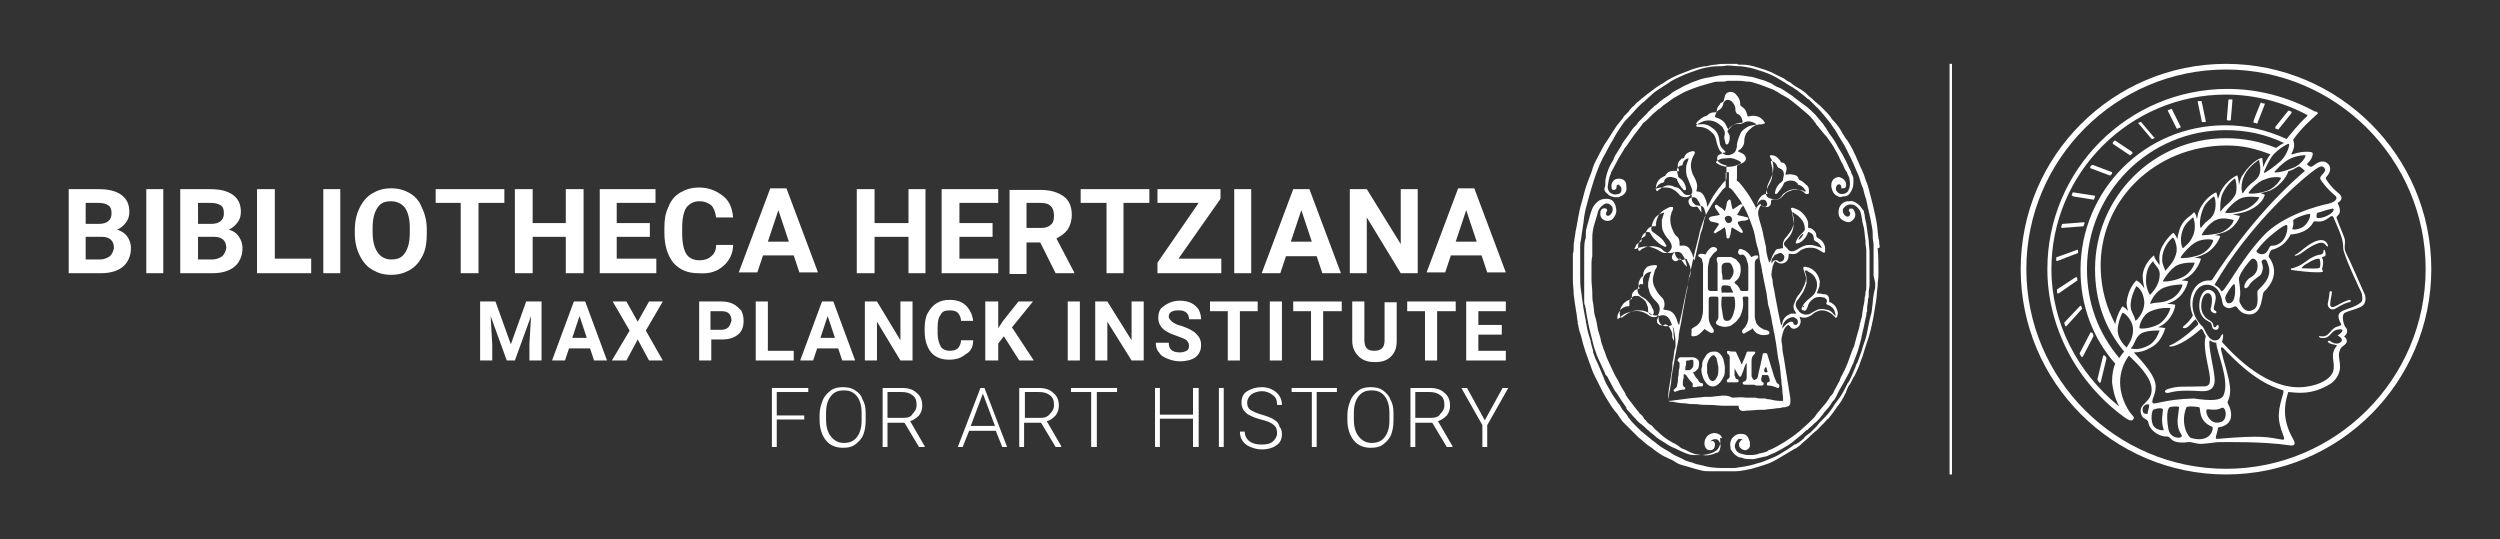 <?xml version="1.0" encoding="utf-8"?>
<!-- Generator: Adobe Illustrator 27.0.0, SVG Export Plug-In . SVG Version: 6.00 Build 0)  -->
<svg version="1.1" id="Livello_1" xmlns="http://www.w3.org/2000/svg" xmlns:xlink="http://www.w3.org/1999/xlink" x="0px" y="0px"
	 viewBox="0 0 309.3 66.7" style="enable-background:new 0 0 309.3 66.7;" xml:space="preserve">
<rect x="0" y="0" width="309.3" height="66.7" fill="#333333" stroke="none"/>
<style type="text/css">
	.st0{fill:#FFFFFF;}
</style>
<g>
	<path class="st0" d="M275.4,7.9c-14,0-25.4,11.4-25.4,25.4c0,14,11.4,25.4,25.4,25.4c14,0,25.4-11.4,25.4-25.4
		C300.8,19.3,289.4,7.9,275.4,7.9z M275.4,58c-13.6,0-24.7-11.1-24.7-24.7c0-13.6,11.1-24.7,24.7-24.7c13.6,0,24.7,11.1,24.7,24.7
		C300.1,46.9,289,58,275.4,58z"/>
	<path class="st0" d="M290.3,31.4c-0.4-0.7-0.1-1.2-0.2-1.8c-0.1-0.4-0.7-1.7-1-2.6c-0.2-0.4,0.9-0.3,0.1-1.9c0,0,1.1-0.5,0-1.3
		c-0.6-0.5-1.1-1.1-1.4-1.6c0-0.1-0.1-0.2,0-0.3c0.6-0.6,0.7-1.4,0-1.8c-0.5-0.3-1.1,0-1.6,0.4c-0.2,0.1-0.3,0.2-0.4,0.1
		c-0.1,0-0.3-0.2-0.4-0.3c0.7-0.6,0.8-1.3,0.7-1.4c0-0.1-1.1-0.3-2.5,0.2c0,0-0.1,0-0.1-0.1c0.6-1,0.2-1.6,0.2-1.7c0,0,0,0,0,0
		c1-1.4,2-2.3,3-3.2l0,0c0.1-0.1,0.1-0.1,0-0.2c-0.1-0.1-0.1-0.1-0.3-0.1c-3.3-1.8-7-2.8-10.8-2.8c-12.3,0-22.3,10-22.3,22.3
		c0,7.1,3.6,14,9.5,18.3c0.4,0.3,0.7,0.4,0.7,0.4c0.1,0,0.2,0,0.3,0l0.1-0.1c0.1-0.1,0.1-0.1,0.1-0.2c0-0.2-0.2-0.3-0.5-0.7
		c-0.8-1.2-1.2-2.5-1.2-3.7c0-1.2,0.4-2.4,1.1-3.3c0.9,0.9,2.8,2.6,2.8,4.2c0,1.7-1.7,1.7-1.3,3c0.2,0.8,0.8,0.5,0.9,1.1
		c0.2,1.1,1.6,1.8,2.3,1.7c0.2,0,0.3,0.1,0.6,0.4c0.4,0.4,1.5,0.4,2,0.3c0.4-0.1,1,0.3,1.9,0.2c1.2-0.1,1.5-0.2,2-0.2
		c0.8,0,5.4-0.1,8.7,0.4c0.6,0.1,0.7-0.2,0.5-0.6c-1.2-2.1-1.4-3.8-0.7-6c1.2,0.1,2.9,0.4,5.2-1c0.8-0.5,1.3-1.5,1.2-2.3
		c0-0.5-0.2-1.1-0.1-1.6c0.2-0.7,0.3-0.6,0.5-0.8c0.9-0.6,0.2-1.1,0.1-1.2c0.3-0.1,0.6-0.7,0.2-1.1c-0.2-0.2-0.6-1.5-0.1-1.8
		c0.6-0.3,1.3-0.4,1.9-0.7c0.5-0.2,0.8-0.7,0.6-1.5C292.2,35.6,290.4,31.5,290.3,31.4z M265.7,51.2c-0.2,0-0.7,0.1-0.6-0.7
		c0.1-0.4,0.6-0.6,0.8-0.4C265.9,50.5,265.7,50.9,265.7,51.2z M286.7,20.8c0.3-0.2,0.6-0.3,0.8-0.1c0.6,0.6-0.7,1-0.4,1.5
		c0.5,0.8,1.2,1.5,1.8,2c0.3,0.2,0.3,0.7-0.8,1c-1.1,0.2-5.7,1.4-8.1,4c-3,3.2-4.9,7.3-5.2,6.8c-0.3-0.6-0.9-0.7-0.8-0.8
		C278.3,27.7,285.1,21.8,286.7,20.8z M288.7,26c-0.2,0.7-2.2,1.3-2.1,0.8c0-0.2,0-0.5,0.2-0.5c0.2,0,0.8-0.3,1.8-0.5
		C288.6,25.8,288.8,25.9,288.7,26z M283.7,27.3c0-0.3,2.1-1,2.1-0.8c0.1,0.4-0.4,1.4-1.1,1.7c-0.8,0.3-1.1,0.2-1.1,0.1
		C283.7,28.1,283.8,27.6,283.7,27.3z M278.8,38.3c-1,0.6-1.5-0.5-1.6-0.7c-0.1-0.1-0.2-0.3-0.1-0.8c0.1-0.3,0.1-0.8-0.1-2.2
		c-0.1-0.6,1.2-2.2,1.5-2.5c0.3-0.3,0.8,0.1,0.8,0.6c0.1,0.9-0.4,1.4-1,1.7c-0.6,0.5-0.7,1.1-0.6,1.2c0,0.1,0.3,0.1,0.5-0.2
		c0.4-0.8,1.5-1.2,1.6-1.6c0.3-0.7,0.1-1.1,0-1.4c0-0.2,0.2-0.3,0.4-0.3c0.2,0,0.3,0.3,0.4,0.6c0.7,1.8-1.1,2.9-1.3,3.3
		C279.2,36.4,279.6,37.9,278.8,38.3z M280.3,31.3c-0.5,0.4-1.3-0.1-1.1-0.3c1-1.4,2.3-2.3,2.8-2.7c0.8-0.5,0.9-0.6,1-0.3
		c0,0.2,0,1.1-0.6,1.8c-0.6,0.6-1.1,0.6-1.4,0.6C280.7,30.5,280.7,31,280.3,31.3z M275.6,37.5c-0.2-0.1-0.3-0.5-0.3-0.7
		c0.1-0.4,0.7-1.3,1-1.6c0.1-0.1,0.2,0,0.2,0.1C276.6,36.3,276.5,37.7,275.6,37.5z M283.4,19.6c0.9-0.4,1.7-0.4,1.8-0.4
		c0.2,0-0.4,1.2-1.6,1.6c-1.2,0.5-2.1,0.6-2.2,0.5C281.3,21.3,282.5,20,283.4,19.6z M263.3,38.5c-0.3-0.4-0.7-0.6-0.7-0.6
		c-0.1,0.1-0.7,1-0.9,2.2c-1.1-2.1-1.7-4.2-1.8-6.7c-0.3-8.6,6.8-15.4,15.6-15.4c2,0,3.6,0.4,5.4,1.1c-0.4,0.5-0.7,1.1-0.9,1.6
		c0-0.5-0.1-0.8-0.1-1.1c0-0.2-1.2,0.2-2.4,2c-0.3,0.4-0.4,0.9-0.5,1.3c0-0.7-0.2-1.2-0.2-1.2c-0.1,0-1.4,0.6-2.1,2.1
		c-0.1,0.3-0.2,0.6-0.3,0.8c-0.1-0.5-0.2-0.8-0.2-0.8c-0.1,0-1.4,0.6-2.1,2.2c-0.2,0.4-0.2,0.8-0.3,1.1c-0.1-0.6-0.3-0.9-0.4-0.8
		c-0.5,0.6-1.4,0.8-1.8,2.3c-0.1,0.3-0.2,0.7-0.2,1c-0.2-0.5-0.5-0.8-0.5-0.8c-0.1,0-1.5,1.3-1.7,2.6c-0.1,0.5,0,1,0,1.4
		c-0.3-0.4-0.6-0.7-0.7-1.2c-0.2,0.1-1.4,1.2-1.4,2.6c0,0.5,0.1,1,0.2,1.5c-0.4-0.7-0.9-1-1-1c-0.1,0.1-1,1-1.2,2.7
		C263.1,37.8,263.2,38.2,263.3,38.5z M281.2,19.2c0.7-0.8,1.9-1.5,2-1.4c0.1,0.1-0.2,1.3-1,2.1c-0.8,0.7-1.9,1.5-2.1,1.5
		C280,21.4,280.6,20,281.2,19.2z M278.9,22.4c-0.7,0.5-1,0.9-1.4,1.5c-0.1,0.2-0.5-1.2,0.4-2.6c0.5-0.8,1.6-1.6,1.6-1.5
		C279.5,20.2,280.1,21.5,278.9,22.4z M276.5,24.2c-0.8,1.2-0.9,0.8-1.8,2c0,0.1-0.1-1.6,0.3-2.3c0.5-1.1,1.4-1.8,1.5-1.8
		C276.6,22.1,276.9,23.5,276.5,24.2z M273.8,26.6c-0.4,0.7-0.8,0.6-1.5,1.6c-0.1,0.1-0.3-0.9,0.2-2.2c0.3-1,1.3-1.6,1.4-1.7
		C274.1,24.4,274.3,25.8,273.8,26.6z M271.3,29.2c-0.4,0.9-0.7,1-1.2,1.5c-0.1,0.1-0.5-0.9-0.1-2.1c0.3-1,1-1.4,1.3-1.7
		C271.4,26.8,271.8,28.2,271.3,29.2z M269.3,30.8c0,0.3,0,0.4-0.1,0.7c-0.3,1-0.9,1.5-1.3,2c-0.1-0.3-0.4-0.8-0.4-1.4
		c0-1.3,0.8-2.3,1.3-2.7C269,29.4,269.3,30.2,269.3,30.8z M267.2,33.9c0,1.5-1,2.3-1.2,2.6c-0.2-0.3-0.5-1-0.5-1.8
		c0-1.5,0.6-2.1,0.9-2.4C266.5,32.8,267.2,33.1,267.2,33.9z M264.3,35.4c0.4,0.2,0.9,0.8,1,2c0,1.2-0.8,2.1-1.1,2.3
		c-0.2-0.9-0.6-1.1-0.6-1.9C263.6,36.8,264.1,35.8,264.3,35.4z M266.1,38.5c1.1-0.5,2.3-0.4,2.4-0.4c0.1,0-0.4,1.4-1.4,2
		c-1.1,0.6-2.3,0.6-2.4,0.5C264.6,40.5,265,38.9,266.1,38.5z M266,37.6c0.1-0.4,0.7-1.6,1.7-2c1-0.4,2.1-0.4,2.3-0.4
		c0.1,0.1-0.4,1.3-1.4,1.8C267.4,37.6,267,37.3,266,37.6z M267.6,34.8c0-0.1,0.9-1.6,1.8-2c0.9-0.4,2.1-0.3,2.1-0.3
		c0.1,0-0.4,1.3-1.5,1.8C269,34.8,267.6,34.9,267.6,34.8z M269.8,31.9c-0.1-0.1,1.1-1.6,2-2c0.8-0.4,1.9-0.3,2-0.2
		c0.1,0.1-0.4,1.3-1.6,1.8C271.2,31.9,269.9,32,269.8,31.9z M272.4,29.1c-0.1,0,0.8-1.5,1.8-1.9c0.9-0.4,1.9,0,2.1,0
		c0.2,0-0.3,1.1-1.6,1.6C273.6,29.1,272.6,29.1,272.4,29.1z M275.3,26.3c0-0.1,1-1.4,2-1.8c0.9-0.3,2.1-0.1,2.2-0.1
		c0.1,0.1-0.7,1.2-1.9,1.6C276.5,26.4,275.3,26.4,275.3,26.3z M278.2,23.9c-0.1-0.1,1-1.4,2-1.7c0.9-0.4,1.9-0.3,2-0.2
		c0.1,0-0.6,1.2-1.7,1.6C279.4,24,278.3,24,278.2,23.9z M262.2,50.3c-5.2-4.2-8.4-10.4-8.4-17c0-11.9,9.7-21.6,21.6-21.6
		c3.5,0,7,0.9,10,2.5c0.1,0,0.1,0.1,0,0.2c-0.9,0.8-2.1,2.3-2.5,2.8c-2.4-1.1-4.9-1.7-7.6-1.7c-9.9,0-17.9,8-17.9,17.9
		c0,4.4,1.5,8.4,4.3,11.6c-0.2,0.4-0.4,1.2-0.4,2.3C261.4,48.1,261.6,49.2,262.2,50.3z M262.2,44.3
		C262.2,44.3,262.2,44.3,262.2,44.3c-2.6-3.1-4-6.8-4-11c0-9.5,7.7-17.2,17.2-17.2c2.5,0,4.9,0.5,7.2,1.6c-0.3,0.1-0.6,0.3-1,0.6
		c-2-0.8-4-1.2-6.2-1.2c-9,0-16.2,7.3-16.2,16.2c0,3.9,1.2,7.3,3.6,10.2C262.6,43.7,262.4,44,262.2,44.3z M263.1,43
		c-0.3-0.3-1-1-1.1-2c0,0,0-0.1,0-0.1c0-1,0.5-2.1,0.6-2.2c0.1-0.1,1.3,0.8,1.3,2.1C263.9,41.9,263.4,42.5,263.1,43z M265,41.2
		c0.9-0.4,2.3-0.3,2.2-0.3c-0.1,0.1-0.4,1.4-1.5,1.9c-1,0.5-1.7,0.4-2.1,0.3C264.2,42.6,264.1,41.7,265,41.2z M266.3,52.4
		c-0.2-0.6-0.1-1.5,0.1-1.7c0.4-0.2,1.2-0.3,1.2,0c0,0.4-0.3,1.3,0.1,2.5C267.6,53.3,266.5,53.2,266.3,52.4z M266.3,49.8
		c-0.1-0.5,0.4-0.9,0.4-2c0-1.3-1.6-3-2.7-4.2c0.5,0,1.2-0.1,1.9-0.5c1.6-0.7,1.9-2.4,2-2.5c0,0-0.4-0.1-0.9-0.1
		c0.1,0,0.1-0.1,0.2-0.1c1.6-0.8,2-2.6,1.9-2.7c0,0-0.4-0.1-1-0.1c0.2-0.1,0.3-0.1,0.5-0.2c1.7-0.7,2.1-2.5,2.1-2.6
		c0,0-0.4-0.1-0.8-0.1c0.1-0.1,0.3-0.1,0.4-0.2c1.5-0.7,2-2.4,2-2.5c0,0-0.3-0.1-0.8-0.1c0.3-0.1,0.7-0.2,1.1-0.4
		c1.6-0.7,2.1-2.3,2.1-2.3c0,0-0.3-0.1-0.7-0.1c0.3-0.1,0.7-0.2,1-0.3c1.6-0.5,2.2-2.1,2.1-2.1c-0.2,0-0.5-0.1-0.9-0.2
		c0.4,0,0.9-0.1,1.6-0.3c1.7-0.6,2.3-1.6,2.4-2.1c0,0-0.2-0.1-0.5-0.2c0.4-0.1,0.8-0.2,1.1-0.3c1.6-0.7,2.3-2.2,2.3-2.4
		c0.3-0.1,0.6-0.2,0.9-0.4c0.2-0.1,0.3-0.2,0.5-0.2c0.1,0.1,0.2,0.1,0.4,0.3c0.2,0.2,0.3,0.2,0.2,0.3c-5.5,4.7-9.6,10.6-11.4,13.4
		c-0.1,0.1-0.1,0.1-0.3,0.1c-1.9-0.1-3,2.2-2.1,4.3c-0.1,0.4-1,1.3-1.1,1.3c-0.1,0.1-0.3,0.3,0.1,0.3c0.4,0,1-0.8,1.3-1.1
		c0.1,0.1,0.5,0.5,0.3,0.7c-1.6,1.6-3.2,2.5-3.4,2.5c-0.6,0.3,1,0.5,3.8-2c0.2-0.1,0.4,0.6,0.6,0.9c-0.5,1.6,0.7,4.6,0.5,5.6
		c0,0.2-0.1,0.6-0.7,0.6c-2.8,0.1-3-0.1-4.4,0.3c-0.7,0.2-0.5,0.6,0,0.5c0.5-0.1,1.1-0.4,4.1-0.2c0.7,0,1.6-0.1,1.6-1.4
		c0-1.1-0.9-4.4-0.6-4.9c0.4,0.3,0.7,0.3,0.8,0.3c0,1.1,1.7,4.6,0.9,6.5c-0.3,0.7-1.6,0.7-3.7,0.4C267.6,49.4,266.4,50.2,266.3,49.8
		z M274.8,52.2c-1.4,0.5-2-1.2-1.8-1.5c0.1-0.2,1,0.2,1.8-0.2C275.4,50.1,275.7,51.9,274.8,52.2z M268.3,53.2
		c-0.2-0.9-0.3-2.4,0.1-2.8c0.1-0.1,1.2-0.2,1.2,0c-0.1,1.1-0.5,2.2,0.3,3.4C270.2,54.3,268.6,54.4,268.3,53.2z M271.1,54.2
		c-0.4-0.1-1.4-1.8-0.6-3.8c0.1-0.2,1.4-0.1,1.6,0s-0.2,1.7,1.6,2.4C273.9,52.8,273.7,54.9,271.1,54.2z M282.5,48.6
		c-0.6,2.1-0.9,3,0,5.3c0.1,0.3,0.2,0.5-0.1,0.5c-1.9-0.3-2.3-0.6-8.1-0.1c-0.4,0,0.1-0.8,0.1-1.4c0.5-0.1,1.4-0.3,1.6-1.2
		c0.2-1.1-0.5-1.8-0.4-2c0.8-1.6-0.1-3.4-0.8-6.4c-0.1-0.3,0.1-0.4,0.2-0.3c3.8,4.1,6.2,4.9,7.5,5.3
		C282.5,48.3,282.5,48.4,282.5,48.6z M292.1,37.4c-0.8,0.7-2,0.8-2.5,1.2c-0.3,0.2-0.4,0.6-0.1,1.2c0.2,0.4,0.3,0.4-0.3,0.6
		c-0.9,0.2-1,1.4-2.1,1.2c-0.4-0.1-0.1,0.2,0,0.2c0.6,0.1,0.9-0.1,1.1-0.3c0.2-0.2,0.5-0.6,0.9-0.7c0.4-0.1,0.7-0.1,0.7,0.1
		c0,0.2-0.4,0.5-0.6,0.6c0.2,0.1,0.9,0.5,0.3,0.9c-0.5,0.3-1.1-0.1-1.2-0.2c-0.1-0.1-0.4,0-0.3,0.1c0.3,0.4,1.3,0.3,1.1,0.5
		c-0.9,1.1-0.2,1.8-0.4,3c-0.3,1.2-1.9,1.8-3.1,2c-4.2,0.8-8.3-2.8-10.7-5.5c0.2-0.5,0.2-1.2,0-0.9c-0.2,0.2-0.2,0.6-0.7,0.7
		c-1,0.2-1.4-1.4-1.7-1.7c-1.2-1.1-1.6-2.8-0.9-4.2c0.7-1.4,2.2-1.1,2.8-0.3c0.7,1.1,0.4,1.7,0.8,2c0.6,0.5,1.2,0,1.3,0
		c0.4-0.1,0.4,1,1.9,1c1.6-0.1,1.4-2.6,1.7-2.8c2.1-2,1-3.8,0.6-4.3c-0.1-0.1,0.2-0.9,0.4-0.9c1.2-0.3,1.9-1.1,2.3-1.9
		c0,0,2,0,2.8-1.5c0.2-0.4,0.8,0.4,2.1-0.7c0.2-0.1,0.3-0.1,0.4,0.1c0.9,2.1,1.2,2.7,1.2,3.8c0,0.8,2.1,5.2,2.3,5.6
		C292.3,36.8,292.3,37.3,292.1,37.4z"/>
	<path class="st0" d="M287.2,29.7c-1.2,0-2.6,1.5-3,1.7c-0.5,0.2-0.3,0.3,0,0.2c0.6-0.2,1.4-1.1,2.6-1.5c0.9-0.3,0.9,0.4,1.2,0.4
		C288.1,30.5,287.9,29.7,287.2,29.7z"/>
	<path class="st0" d="M287.5,30.9c-0.1,0,0.1,0.5-0.4,0.6c-1.1,0.1-2,1.1-2.7,1.4c-0.7,0.3-0.8,0.3-0.9,0.3c-0.1,0-0.1,0.1,0,0.2
		c2.8,0.4,3.9,0.3,3.9,0.2c0-0.2-0.2-0.3-0.1-0.4c0.1-0.3,0.2-0.9,0-1.3c-0.1-0.2,0.4-0.1,0.4-0.3C287.8,31.3,287.6,30.8,287.5,30.9
		z M287,33.1c-0.1,0.2-1.3,0.1-2,0.1c-0.2,0-0.4,0,0.1-0.4c0.4-0.2,1-0.7,1.7-0.8c0.1,0,0.2,0,0.2,0.1
		C287.1,32.5,287.1,32.9,287,33.1z"/>
	<path class="st0" d="M290.7,37.1c-0.2,0-1.1,0.4-1.4,0.6c-0.2,0.1-1.1,0.7-1-0.2c0-0.3,0.2-1.1,0.2-1.3c0-0.3-0.3-0.2-0.3,0
		c0,0.4-0.1,0.8-0.2,1.3c-0.1,0.4,0.3,1,0.9,0.7c0.5-0.3,1.2-0.7,1.7-0.8C290.9,37.4,290.9,37.1,290.7,37.1z"/>
	<path class="st0" d="M274,40.5c-0.3-0.1,0-0.3-0.4-0.7c-0.2-0.2-0.7-0.3-1-0.9c-0.6-0.9-0.1-2.9,0.7-2.6c0.5,0.2,0.4,1.2,0.2,1.9
		c-0.1,0.4,0.6,0.7,0.7,0.5c0.1-0.3-0.3-0.2-0.3-0.5c-0.1-0.4,0.8-1.8-0.4-2.3c-0.9-0.3-1.5,0.9-1.4,2.2c0.1,1.1,0.8,1.5,1.2,1.7
		c0.6,0.2,0.1,1,0.9,1c0.3,0,0.4-0.5,0.2-0.6C274.2,40.2,274.2,40.5,274,40.5z"/>
	<path class="st0" d="M281.8,16c0,0,0.1,0,0.1,0l1.6-2c0-0.1,0-0.1,0-0.2c-0.1,0-0.2-0.1-0.3-0.1c0,0-0.1,0-0.1,0l-1.6,2
		c0,0.1,0,0.1,0,0.2C281.6,15.9,281.7,16,281.8,16z"/>
	<path class="st0" d="M278.9,15.2c0.1,0,0.2,0,0.3,0.1c0,0,0.1,0,0.1-0.1l0.9-2.3c0-0.1,0-0.1-0.1-0.1c-0.1,0-0.2,0-0.3-0.1
		c0,0-0.1,0-0.1,0c-0.1,0.3-0.8,1.9-0.9,2.3C278.8,15.1,278.8,15.2,278.9,15.2z"/>
	<path class="st0" d="M275.6,14.9c0.1,0,0.2,0,0.3,0c0.1,0,0.1,0,0.1-0.1l0.2-2.4c0-0.1,0-0.1-0.1-0.1l-0.3,0c-0.1,0-0.1,0-0.1,0.1
		l-0.2,2.4C275.5,14.8,275.6,14.9,275.6,14.9z"/>
	<path class="st0" d="M272.5,15.1c0.1,0,0.2,0,0.3,0c0.1,0,0.1-0.1,0.1-0.1l-0.5-2.4c0-0.1-0.1-0.1-0.1-0.1c-0.1,0-0.2,0-0.3,0
		c-0.1,0-0.1,0.1-0.1,0.1l0.5,2.4C272.4,15.1,272.4,15.1,272.5,15.1z"/>
	<path class="st0" d="M269.3,15.9c0,0,0.1,0.1,0.1,0c0.1,0,0.2-0.1,0.3-0.1c0.1,0,0.1-0.1,0.1-0.1l-1.1-2.2c0,0-0.1-0.1-0.1,0
		c-0.1,0-0.2,0.1-0.3,0.1c-0.1,0-0.1,0.1-0.1,0.1L269.3,15.9z"/>
	<path class="st0" d="M266.2,17.2c0,0,0.1,0,0.1,0c0.1,0,0.2-0.1,0.2-0.1c0.1,0,0.1-0.1,0-0.1l-1.6-1.9c0,0-0.1,0-0.1,0
		c-0.1,0-0.2,0.1-0.2,0.1c-0.1,0-0.1,0.1,0,0.1L266.2,17.2z"/>
	<path class="st0" d="M263.5,19.2c0,0,0.1,0,0.1,0c0.1-0.1,0.1-0.1,0.2-0.2c0.1,0,0-0.1,0-0.2l-2.1-1.4c0,0-0.1,0-0.1,0
		c-0.1,0.1-0.1,0.1-0.2,0.2c0,0,0,0.1,0,0.2L263.5,19.2z"/>
	<path class="st0" d="M261,21.7c0,0,0.1,0,0.1,0c0.1-0.1,0.1-0.1,0.2-0.2c0-0.1,0-0.1,0-0.2l-2.4-0.9c0,0-0.1,0-0.1,0
		c-0.1,0.1-0.1,0.2-0.2,0.2c0,0.1,0,0.1,0,0.2L261,21.7z"/>
	<path class="st0" d="M256.5,24.3l2.5,0.4c0,0,0.1,0,0.1-0.1c0-0.1,0.1-0.2,0.1-0.3c0-0.1,0-0.1-0.1-0.1l-2.6-0.4c0,0-0.1,0-0.1,0.1
		c0,0.1-0.1,0.2-0.1,0.3C256.4,24.2,256.5,24.3,256.5,24.3z"/>
	<path class="st0" d="M255.1,28.2l2.6-0.2c0,0,0.1,0,0.1-0.1c0-0.1,0.1-0.2,0.1-0.3c0-0.1,0-0.1-0.1-0.1l-2.6,0.2c0,0-0.1,0-0.1,0.1
		c0,0.1-0.1,0.2-0.1,0.3C255,28.1,255.1,28.2,255.1,28.2z"/>
	<path class="st0" d="M257.1,31.3c0-0.1,0-0.2,0-0.3c0-0.1-0.1-0.1-0.1-0.1l-2.5,0.9c0,0-0.1,0-0.1,0.1c0,0.1,0,0.2,0,0.3
		c0,0.1,0.1,0.1,0.1,0.1L257.1,31.3C257.1,31.3,257.1,31.3,257.1,31.3z"/>
	<path class="st0" d="M257,34.7c0-0.1,0-0.2,0-0.3c0-0.1-0.1-0.1-0.2-0.1l-2.3,1.5c0,0,0,0.1,0,0.1c0,0.1,0,0.2,0,0.3
		c0,0.1,0.1,0.1,0.2,0.1L257,34.7C257,34.8,257.1,34.7,257,34.7z"/>
	<path class="st0" d="M257.6,38.2c0-0.1-0.1-0.2-0.1-0.3c0-0.1-0.1-0.1-0.2,0l-1.9,2c0,0,0,0.1,0,0.1c0,0.1,0.1,0.2,0.1,0.3
		c0,0.1,0.1,0.1,0.2,0L257.6,38.2C257.6,38.2,257.6,38.2,257.6,38.2z"/>
	<path class="st0" d="M258.6,41.2l-1.3,2.5c0,0,0,0.1,0,0.1c0.1,0.1,0.1,0.2,0.2,0.3c0,0.1,0.1,0.1,0.2,0l1.3-2.5c0,0,0-0.1,0-0.1
		c0-0.1-0.1-0.2-0.1-0.3C258.7,41.1,258.6,41.1,258.6,41.2z"/>
	<path class="st0" d="M260.4,44c0-0.1-0.2,0-0.2,0l-0.7,2.9c0,0,0,0.1,0,0.1c0.1,0.1,0.1,0.2,0.2,0.3c0.1,0.1,0.2,0,0.2,0l0.7-2.9
		c0,0,0-0.1,0-0.1C260.6,44.2,260.5,44.1,260.4,44z"/>
	<rect x="241.2" y="7.9" class="st0" width="0.3" height="50.8"/>
	<path class="st0" d="M232.5,30.2c0-0.2,0-0.5-0.1-0.7l0-0.1c-0.1-0.6-0.1-1.1-0.2-1.7c-0.1-0.7-0.3-1.5-0.5-2.4
		c-0.2-0.8-0.4-1.5-0.6-2.3c-0.1-0.2-0.1-0.4-0.2-0.5c-0.1-0.3-0.2-0.6-0.3-0.9c-0.1-0.2-0.2-0.5-0.3-0.7l-0.1-0.2
		c-0.1-0.2-0.2-0.5-0.3-0.7c-0.1-0.2-0.2-0.4-0.3-0.7c-0.2-0.3-0.3-0.7-0.5-1c-0.2-0.4-0.4-0.7-0.6-1l-0.1-0.1
		c-0.2-0.3-0.3-0.5-0.5-0.8l-0.1-0.2c-0.3-0.5-0.6-0.9-1-1.3c-0.1-0.1-0.2-0.2-0.3-0.4c-0.2-0.3-0.5-0.6-0.8-0.9
		c-0.2-0.2-0.4-0.4-0.6-0.6c-0.2-0.1-0.3-0.3-0.5-0.4c-0.3-0.3-0.5-0.5-0.8-0.7l-0.2-0.2c-0.3-0.3-0.7-0.6-1.1-0.8
		c-0.3-0.2-0.7-0.4-1-0.7l-0.4-0.2c-0.1-0.1-0.3-0.2-0.4-0.3c-0.4-0.2-0.9-0.4-1.4-0.7c-0.7-0.3-1.3-0.5-2-0.7
		c-0.6-0.2-1.2-0.3-1.7-0.3c-0.1,0-0.2,0-0.3,0c-0.1,0-0.3,0-0.4-0.1c-0.4,0-0.8,0-1.2,0c-0.5,0-1,0-1.4,0.1c-0.4,0-0.8,0.1-1.2,0.2
		l-0.2,0c-0.7,0.1-1.4,0.3-2.1,0.6c-0.5,0.2-1.1,0.4-1.7,0.7c-0.4,0.2-0.8,0.4-1.2,0.7c-0.3,0.2-0.7,0.4-1.1,0.7
		c-0.3,0.2-0.5,0.4-0.8,0.6c-0.3,0.2-0.6,0.5-0.9,0.7l-0.1,0.1c-0.2,0.2-0.4,0.3-0.6,0.5c-0.1,0.1-0.2,0.3-0.4,0.4
		c-0.2,0.2-0.4,0.4-0.5,0.6c-0.1,0.1-0.2,0.2-0.3,0.3c-0.1,0.1-0.2,0.2-0.3,0.3l-0.1,0.2c-0.3,0.4-0.7,0.8-1,1.3l-0.2,0.3
		c-0.2,0.3-0.3,0.5-0.5,0.8c-0.2,0.3-0.4,0.6-0.6,0.9c-0.2,0.4-0.4,0.7-0.6,1.1l-0.1,0.2c0,0.1-0.1,0.1-0.1,0.2
		c0,0.1-0.1,0.1-0.1,0.2c-0.3,0.5-0.5,1-0.7,1.7c-0.3,0.8-0.6,1.5-0.8,2.2c-0.2,0.8-0.4,1.5-0.6,2.2c-0.1,0.5-0.2,1-0.3,1.5l0,0.1
		c-0.1,0.3-0.1,0.7-0.2,1c-0.1,0.4-0.1,0.8-0.2,1.2c0,0.3-0.1,0.5-0.1,0.8l0,0.3c0,0.3,0,0.5-0.1,0.8c0,0.2,0,0.5,0,0.7
		c0,0.1,0,0.3,0,0.4l0,0.4c0,0.2,0,0.4,0,0.6l0,0.2c0,0.3,0,0.6,0,0.9c0,0.7,0.1,1.2,0.1,1.8c0.1,0.8,0.2,1.5,0.3,2.1
		c0.1,0.4,0.1,0.9,0.2,1.3l0,0.2c0.1,0.3,0.1,0.6,0.2,0.9l0.1,0.3c0.2,0.6,0.3,1.2,0.5,1.8c0.2,0.7,0.5,1.4,0.7,2
		c0.2,0.5,0.3,0.9,0.5,1.3c0.1,0.1,0.1,0.3,0.2,0.4c0.2,0.4,0.4,0.8,0.6,1.2c0.1,0.2,0.2,0.4,0.3,0.6c0.1,0.2,0.3,0.5,0.4,0.7
		c0.5,0.8,0.9,1.5,1.4,2c0.1,0.1,0.1,0.2,0.2,0.3c0.1,0.2,0.3,0.4,0.4,0.6c0.2,0.2,0.5,0.5,0.8,0.8c0.3,0.3,0.7,0.7,1.1,1.1l0.1,0.1
		c0.4,0.3,0.8,0.7,1.2,1c0.5,0.3,0.9,0.7,1.4,1c0.4,0.3,0.9,0.5,1.3,0.7c0.3,0.1,0.6,0.3,0.9,0.5c0.4,0.2,0.8,0.3,1.2,0.4
		c0.7,0.2,1.3,0.4,1.8,0.5c0.3,0.1,0.7,0.1,1,0.1l0.4,0c0.2,0,0.3,0,0.5,0c0.2,0,0.4,0,0.6,0l0.5,0c0.1,0,0.2,0,0.3,0
		c0.1,0,0.2,0,0.3,0c0.1,0,0.3,0,0.4,0c0.1,0,0.2,0,0.3,0c0.6,0,1.3-0.2,1.9-0.3c0.7-0.2,1.4-0.4,2.2-0.7c0.5-0.2,1-0.5,1.5-0.8
		c0.5-0.3,1-0.6,1.5-0.9c0.1,0,0.1-0.1,0.2-0.1c0.1,0,0.1-0.1,0.2-0.1l0.1-0.1c0.2-0.1,0.4-0.3,0.6-0.5c0.2-0.2,0.5-0.4,0.7-0.6
		l0.3-0.3c0.1-0.1,0.2-0.1,0.2-0.2c0.2-0.1,0.3-0.3,0.5-0.4c0.2-0.2,0.3-0.3,0.5-0.5l0.1-0.1c0.1-0.1,0.3-0.3,0.4-0.4
		c0.2-0.2,0.3-0.4,0.5-0.5c0.4-0.5,0.8-1,1.1-1.5l0.1-0.1c0.3-0.4,0.5-0.7,0.7-1.1l0.2-0.4c0,0,0.1-0.1,0.1-0.2l0.1-0.3
		c0.1-0.2,0.2-0.5,0.4-0.7c0.2-0.4,0.4-0.8,0.6-1.1c0.2-0.4,0.3-0.7,0.5-1.1l0.1-0.3c0.1-0.3,0.2-0.6,0.3-0.8
		c0.2-0.7,0.5-1.6,0.8-2.5c0.1-0.4,0.2-0.7,0.3-1.1c0-0.2,0.1-0.3,0.1-0.5c0.2-0.8,0.3-1.7,0.5-2.8c0.1-0.6,0.1-1.2,0.2-1.9
		c0-0.5,0.1-0.9,0.1-1.4c0-0.2,0-0.4,0-0.6c0-0.9,0-1.8-0.1-2.7C232.6,30.7,232.6,30.5,232.5,30.2z M232,35.1c0,0.1,0,0.1,0,0.1
		c0,0.3,0,0.5-0.1,0.8l-0.1,0.5c-0.1,0.6-0.1,1.1-0.2,1.7c0,0.3-0.1,0.7-0.2,1l-0.1,0.4c-0.1,0.5-0.2,1-0.3,1.5
		c-0.1,0.6-0.3,1.1-0.5,1.7c-0.1,0.4-0.3,1-0.5,1.5c-0.1,0.3-0.2,0.6-0.4,0.9l0,0.1c-0.2,0.5-0.4,0.9-0.6,1.4
		c-0.1,0.2-0.2,0.5-0.4,0.7c-0.1,0.2-0.2,0.4-0.3,0.6c-0.3,0.6-0.6,1.1-1,1.6c-0.1,0.1-0.2,0.3-0.3,0.4c-0.3,0.5-0.7,1.1-1.2,1.6
		c-0.1,0.1-0.3,0.3-0.4,0.4c-0.2,0.2-0.4,0.4-0.6,0.7c-0.3,0.3-0.5,0.5-0.8,0.8c-0.1,0.1-0.3,0.2-0.4,0.3c-0.1,0.1-0.3,0.2-0.4,0.4
		c-0.3,0.3-0.7,0.6-1.1,0.8l-0.1,0c-0.5,0.4-1,0.7-1.5,1c-0.6,0.4-1.1,0.6-1.6,0.8c-0.5,0.2-0.9,0.4-1.4,0.5
		c-0.6,0.2-1.4,0.4-2.2,0.5c-0.2,0-0.5,0.1-0.7,0.1l-0.2,0c-0.3,0-0.5,0-0.8,0l-0.3,0h-0.3c-0.8,0-1.7-0.1-2.3-0.3
		c-0.5-0.1-1-0.2-1.4-0.4l-0.1,0c-0.3-0.1-0.7-0.2-1-0.4c-0.4-0.2-0.9-0.4-1.4-0.7l-0.1-0.1c-0.5-0.3-1.1-0.6-1.6-1
		c-0.3-0.3-0.7-0.5-1-0.8c-0.4-0.3-0.7-0.6-1.1-0.9c-0.2-0.2-0.4-0.4-0.6-0.6l-0.1-0.1c-0.3-0.3-0.5-0.5-0.7-0.8
		c-0.1-0.1-0.2-0.2-0.2-0.3c-0.1-0.1-0.2-0.3-0.3-0.4c-0.3-0.3-0.5-0.6-0.7-1l-0.1-0.1c-0.4-0.6-0.8-1.1-1.1-1.7
		c-0.3-0.5-0.6-1-0.8-1.6c-0.3-0.7-0.6-1.5-1-2.3c-0.1-0.3-0.2-0.5-0.3-0.8l0-0.2c-0.1-0.3-0.2-0.7-0.3-1.1l0-0.1
		c-0.2-0.6-0.4-1.3-0.5-1.9c0-0.2-0.1-0.4-0.1-0.6c-0.1-0.5-0.2-1.1-0.3-1.6c-0.1-0.7-0.2-1.5-0.3-2.2c-0.1-0.6-0.1-1.2-0.1-1.9
		c0-0.1,0-0.2,0-0.3c0-0.2,0-0.4,0-0.6c0-0.1,0-0.2,0-0.3c0-0.1,0-0.2,0-0.2c0-0.2,0-0.4,0-0.6c0-0.2,0-0.4,0-0.5c0-0.2,0-0.4,0-0.6
		l0-0.3c0-0.3,0-0.6,0.1-0.9c0.1-0.9,0.3-1.9,0.4-2.9c0.1-0.8,0.4-1.7,0.6-2.5c0.2-0.7,0.4-1.4,0.6-2c0.2-0.6,0.4-1.2,0.7-1.9
		c0.2-0.4,0.4-0.9,0.6-1.2c0.3-0.6,0.6-1.1,0.8-1.5c0.3-0.4,0.5-0.9,0.7-1.2c0.3-0.5,0.6-0.9,0.8-1.2c0.2-0.3,0.4-0.5,0.7-0.8
		l0.2-0.2c0.3-0.3,0.6-0.7,0.9-1c0.3-0.3,0.6-0.6,0.9-0.8l0.2-0.2c0.3-0.3,0.7-0.6,1-0.9c0.3-0.2,0.6-0.4,0.9-0.6l0.3-0.2
		c0.4-0.2,0.7-0.5,1.1-0.7c0.4-0.2,1-0.5,1.5-0.7l0.8-0.3c0.6-0.2,1.1-0.4,1.6-0.5c0.5-0.1,1-0.2,1.5-0.2c0.4,0,0.8,0,1.3-0.1
		c0,0,0,0,0,0c0.5,0,1.1,0.1,1.6,0.1l0.1,0c0.7,0.1,1.4,0.2,2.2,0.5c0.7,0.2,1.5,0.5,2.2,0.9c0.3,0.2,0.7,0.4,1,0.6l0.3,0.2
		c0.2,0.1,0.3,0.2,0.5,0.3l0.2,0.1c0.2,0.2,0.5,0.3,0.7,0.5c0.4,0.3,0.8,0.6,1.1,0.9l0.2,0.1c0,0,0.1,0.1,0.1,0.1
		c0,0,0.1,0.1,0.1,0.1c0.1,0.1,0.2,0.2,0.3,0.3c0.2,0.2,0.4,0.4,0.7,0.7c0.3,0.3,0.5,0.6,0.7,0.8c0.3,0.4,0.6,0.7,0.8,1
		c0.1,0.2,0.3,0.4,0.4,0.6l0.1,0.1c0.1,0.2,0.3,0.5,0.4,0.7c0.2,0.3,0.3,0.5,0.5,0.8c0.4,0.6,0.7,1.3,1,1.9l0.2,0.4
		c0.3,0.6,0.5,1.2,0.8,1.8c0.2,0.5,0.3,1,0.5,1.5l0.1,0.2c0.1,0.4,0.2,0.9,0.4,1.4c0,0.2,0.1,0.4,0.1,0.5l0.1,0.5
		c0.1,0.3,0.1,0.6,0.2,0.8c0,0.2,0.1,0.4,0.1,0.5l0.1,0.5c0,0.2,0.1,0.4,0.1,0.6c0.1,0.4,0.1,0.8,0.1,1.3c0,0.3,0.1,0.6,0.1,0.9
		c0,0.3,0,0.6,0,0.9c0,0.3,0,0.7,0,1c0,0.3,0,0.6,0,1c0,0.3,0,0.6,0,0.9C232,35,232,35,232,35.1z"/>
	<path class="st0" d="M198.8,23.9C198.8,24,198.8,24,198.8,23.9c0.1,0.1,0.1,0.1,0.2,0.2c0.1,0.1,0.2,0.1,0.3,0.2c0,0,0.1,0,0.1,0
		c0.1,0,0.2,0.1,0.3,0.1c0.1,0,0.1,0,0.2,0c0,0,0.1,0,0.1,0c0.1,0,0.2,0,0.3,0l0,0c0.1-0.1,0.2-0.1,0.4-0.2c0.1-0.1,0.3-0.2,0.4-0.4
		c0.2-0.3,0.1-0.6,0.1-0.9l0,0c0-0.5-0.4-0.8-0.9-0.8c-0.3,0-0.6,0.1-0.7,0.3c-0.2,0.2-0.3,0.5-0.2,0.9c0,0.1,0.1,0.2,0.2,0.2
		c0.1,0,0.2,0,0.3-0.1c0.1-0.1,0.1-0.2,0.1-0.3c0-0.1,0-0.2,0.1-0.2c0.1-0.1,0.2-0.1,0.2,0c0,0,0.1,0,0.1,0.1
		c0.2,0.1,0.2,0.3,0.2,0.5c0,0.3-0.2,0.5-0.4,0.5c-0.3,0.1-0.6,0.1-0.9-0.1c-0.3-0.2-0.4-0.5-0.4-0.8l0,0c0.1-0.5,0.1-0.9,0.3-1.4
		c0-0.1,0.1-0.2,0.1-0.2c0-0.1,0-0.2,0.1-0.3c0.3-0.6,0.6-1.1,0.9-1.7c0.1-0.1,0.1-0.2,0.2-0.3c0-0.1,0.1-0.1,0.1-0.2
		c0.1-0.1,0.1-0.2,0.2-0.3c0.1-0.2,0.2-0.4,0.4-0.6c0.3-0.4,0.6-0.9,0.9-1.3c0.3-0.4,0.6-0.8,1-1.3c0.1-0.2,0.3-0.4,0.5-0.5
		c0.3-0.3,0.6-0.6,0.9-0.9c0.2-0.2,0.5-0.4,0.7-0.6l0.2-0.1c0.2-0.2,0.4-0.4,0.6-0.5c0.4-0.3,0.7-0.5,1.1-0.8l0.2-0.1
		c0.2-0.1,0.5-0.3,0.7-0.4c0.5-0.3,1.1-0.5,1.6-0.7c0.8-0.3,1.6-0.5,2.3-0.7c0.3-0.1,0.6-0.1,0.9-0.1l0.2,0c0.2,0,0.4,0,0.7-0.1
		c0.1,0,0.3,0,0.4,0l0.3,0c0.3,0,0.5,0,0.8,0c0.4,0,0.7,0.1,1.1,0.1c0.3,0,0.6,0.1,0.9,0.2c0.7,0.2,1.4,0.5,2.2,0.8
		c0.4,0.2,0.7,0.4,1,0.6l0.2,0.1c0.2,0.1,0.5,0.3,0.7,0.4c0.8,0.6,1.5,1.2,2.2,1.8c0.2,0.2,0.5,0.4,0.6,0.6c0.1,0.1,0.3,0.3,0.4,0.5
		c0.1,0.1,0.2,0.2,0.2,0.3c0,0,0.1,0.1,0.1,0.1c0,0,0.1,0.1,0.1,0.1c0.2,0.3,0.5,0.6,0.8,1l0.1,0.1c0.2,0.2,0.4,0.5,0.6,0.8
		c0.3,0.4,0.6,0.9,0.8,1.3l0,0c0.1,0.2,0.3,0.5,0.4,0.8c0.1,0.2,0.2,0.4,0.3,0.6c0.1,0.1,0.1,0.2,0.2,0.4c0.1,0.2,0.2,0.5,0.4,0.7
		l0.1,0.3c0.1,0.2,0.2,0.3,0.2,0.5c0.1,0.4,0.1,0.8,0,1.2c-0.1,0.1-0.1,0.3-0.2,0.4c-0.2,0.2-0.4,0.3-0.7,0.3
		c-0.3,0-0.5-0.1-0.7-0.4c-0.1-0.2-0.1-0.5,0.1-0.7c0.1-0.1,0.2-0.1,0.3-0.1c0.1,0.1,0.2,0.1,0.2,0.3c0,0,0,0.1,0,0.1l0,0.1l0.1,0
		c0.2,0,0.3,0,0.4-0.1c0.1-0.1,0.1-0.2,0.1-0.4c0-0.4-0.4-0.8-0.9-0.9c0,0,0,0,0,0c-0.4,0-0.8,0.3-0.9,0.7c-0.1,0.4,0,0.8,0.2,1.2
		c0.2,0.3,0.4,0.4,0.6,0.5c0.2,0.1,0.4,0.1,0.6,0l0.1,0c0.4,0,0.7-0.2,0.9-0.6c0.2-0.3,0.3-0.7,0.3-1.1c0-0.1,0-0.3,0-0.5
		c0-0.3-0.2-0.5-0.3-0.8l0-0.1c-0.3-0.5-0.5-1.1-0.8-1.6l-0.1-0.2c-0.1-0.2-0.2-0.4-0.4-0.7c-0.1-0.2-0.2-0.3-0.3-0.5
		c-0.3-0.6-0.7-1.2-1.1-1.7c-0.1-0.2-0.2-0.3-0.3-0.5c-0.1-0.2-0.3-0.4-0.4-0.6c-0.3-0.4-0.7-0.8-1-1.2c-0.4-0.4-0.9-0.9-1.5-1.3
		c-0.4-0.3-0.8-0.6-1.2-0.9l-0.1-0.1c-0.3-0.2-0.6-0.4-0.9-0.6c-0.3-0.2-0.6-0.4-0.9-0.5c-0.3-0.1-0.6-0.3-0.9-0.5
		c-0.5-0.2-0.9-0.4-1.4-0.5c-0.3-0.1-0.6-0.2-1-0.3l-0.1,0c-0.6-0.1-1.2-0.2-1.9-0.2c-0.1,0-0.2,0-0.2,0c-0.1,0-0.2,0-0.2,0
		c-0.2,0-0.4,0-0.5,0c-0.1,0-0.3,0-0.4,0c-0.3,0-0.7,0-1,0.1c-0.2,0-0.4,0.1-0.6,0.1c-0.3,0.1-0.7,0.1-1,0.2
		c-0.5,0.1-0.9,0.3-1.5,0.5c-0.7,0.3-1.3,0.6-1.8,0.9l-0.2,0.1c-0.2,0.1-0.5,0.3-0.7,0.5c-0.3,0.2-0.6,0.4-0.9,0.6l-0.1,0.1
		c-0.2,0.1-0.4,0.3-0.5,0.4c-0.1,0.1-0.2,0.2-0.4,0.3c-0.1,0.1-0.2,0.2-0.3,0.3c-0.1,0.1-0.2,0.1-0.2,0.2c-0.1,0.1-0.3,0.2-0.4,0.4
		c-0.3,0.3-0.6,0.6-1,1c-0.1,0.1-0.2,0.2-0.3,0.4c-0.1,0.1-0.2,0.2-0.3,0.3c-0.3,0.3-0.5,0.7-0.8,1.1c-0.1,0.1-0.2,0.3-0.3,0.4
		c-0.2,0.3-0.4,0.5-0.5,0.8c-0.2,0.3-0.3,0.5-0.5,0.8c-0.2,0.3-0.4,0.6-0.5,1c-0.1,0.1-0.1,0.2-0.2,0.3c-0.4,0.7-0.6,1.3-0.7,1.8
		c-0.1,0.3-0.1,0.7-0.1,1.1C198.4,23.4,198.5,23.7,198.8,23.9C198.8,23.9,198.8,23.9,198.8,23.9z"/>
	<path class="st0" d="M212.8,53.8c-0.5-0.3-0.9-0.3-1.4,0c-0.4,0.3-0.6,0.8-0.5,1.3c0.1,0.4,0.3,0.6,0.7,0.6c0.2,0,0.4-0.1,0.5-0.3
		c0.1-0.3,0.1-0.5,0-0.7c-0.1-0.1-0.2-0.2-0.4-0.1c-0.1,0-0.1,0.1-0.1,0.1c0-0.1,0.1-0.2,0.3-0.3c0.2-0.1,0.4-0.1,0.6,0
		c0.2,0.1,0.5,0.7,0.3,1.1l0,0.1c-0.1,0.2-0.2,0.4-0.3,0.4l-0.1,0c-0.2,0.1-0.3,0.1-0.5,0.2c-0.4,0.1-0.8,0.2-1.2,0.1l-0.1,0
		c-0.3,0-0.6-0.1-0.8-0.1c-0.4-0.1-0.8-0.3-1.2-0.5l-0.2-0.1c-0.3-0.1-0.5-0.2-0.7-0.4c-0.2-0.1-0.4-0.3-0.7-0.4
		c-0.2-0.1-0.3-0.2-0.5-0.3c-0.5-0.3-1-0.7-1.5-1.2c-0.2-0.1-0.3-0.3-0.5-0.5l-0.2-0.2c-0.1,0-0.1-0.1-0.2-0.1
		c-0.1-0.1-0.3-0.2-0.4-0.4c-0.1-0.1-0.2-0.2-0.3-0.3c0-0.1-0.1-0.1-0.1-0.2c-0.1-0.1-0.2-0.3-0.4-0.4c-0.2-0.3-0.5-0.6-0.7-0.9
		c-0.4-0.5-0.8-1-1.1-1.5l0-0.1c-0.3-0.5-0.7-1.1-0.9-1.6c-0.1-0.2-0.2-0.3-0.3-0.5c-0.1-0.2-0.2-0.4-0.3-0.6
		c-0.3-0.6-0.5-1.1-0.7-1.5c-0.2-0.4-0.3-0.9-0.5-1.3c-0.1-0.3-0.2-0.6-0.3-0.9l-0.1-0.5c-0.1-0.3-0.2-0.7-0.3-1
		c-0.1-0.6-0.2-1.2-0.4-1.8c-0.1-0.4-0.1-0.9-0.2-1.5c-0.1-0.4-0.1-0.8-0.1-1.3c0-0.5-0.1-1.1-0.1-1.6c0-0.2,0-0.5,0-0.7l0-0.4
		c0-0.2,0-0.4,0-0.6c0-0.4,0-0.8,0.1-1.2l0-0.3c0-0.2,0-0.3,0-0.5c0-0.1,0-0.1,0-0.2c0-0.1,0-0.2,0-0.3c0-0.1,0-0.1,0-0.2
		s0-0.1,0-0.2c0-0.1,0-0.2,0-0.3c0-0.1,0-0.2,0-0.3c0-0.5,0.1-1.2,0.3-1.8c0.1-0.4,0.3-0.9,0.4-1.4c0.1-0.3,0.3-0.6,0.6-0.8
		c0.3-0.3,0.7-0.3,1,0c0.1,0.1,0.2,0.2,0.2,0.3c0.1,0.4-0.1,0.7-0.3,0.9c-0.1,0.1-0.2,0.1-0.3,0.1c-0.1,0-0.2-0.1-0.2-0.2
		c0-0.1,0-0.1,0-0.2c0.1-0.1,0.2-0.3,0.1-0.4c-0.1-0.1-0.3-0.2-0.4-0.1c0,0,0,0-0.1,0c-0.2,0.1-0.2,0.2-0.3,0.4c0,0.1,0,0.1,0,0.2
		c0,0.1,0,0.1,0,0.1c0,0.3,0.1,0.5,0.4,0.7c0.3,0.2,0.9,0.2,1.2-0.2c0.1-0.1,0.2-0.3,0.3-0.5c0.1-0.3,0.1-0.6,0-0.9
		c0-0.2-0.1-0.3-0.2-0.5c-0.2-0.4-0.6-0.5-0.9-0.5c-0.2,0-0.4,0-0.7,0.1c-0.3,0.1-0.5,0.3-0.7,0.5c-0.1,0.1-0.2,0.3-0.3,0.4
		c-0.2,0.4-0.3,0.8-0.4,1.1c-0.1,0.5-0.3,1-0.4,1.5c-0.1,0.3-0.1,0.5-0.1,0.8l0,0.2c0,0.2,0,0.3-0.1,0.5c-0.1,0.5-0.1,1-0.1,1.5
		c0,0.7,0,1.4,0,2.1c0,0.4,0,0.8,0,1.2l0,0.3c0,0.2,0,0.5,0,0.8c0,0.2,0,0.3,0,0.5c0,0.1,0,0.3,0,0.4c0,0.1,0,0.2,0,0.3
		c0,0.2,0,0.3,0,0.5c0,0.2,0,0.3,0.1,0.5c0,0.2,0.1,0.3,0.1,0.5c0.1,0.8,0.3,1.6,0.4,2.2c0.2,0.8,0.4,1.6,0.6,2.4
		c0.2,0.6,0.4,1.2,0.6,1.6c0.2,0.4,0.4,0.9,0.6,1.3c0.1,0.2,0.2,0.4,0.2,0.5c0,0,0,0.1,0.1,0.1c0,0,0,0.1,0.1,0.1
		c0.3,0.6,0.6,1.1,0.8,1.5c0.1,0.2,0.2,0.4,0.4,0.6c0.2,0.3,0.3,0.5,0.5,0.8c0.2,0.3,0.5,0.7,0.7,1l0,0.1c0.1,0.2,0.3,0.4,0.4,0.5
		l0.2,0.2c0.2,0.3,0.5,0.5,0.7,0.8c0.2,0.2,0.4,0.4,0.6,0.5l0.1,0.1c0.3,0.2,0.5,0.5,0.8,0.7l0.1,0.1c0.2,0.2,0.4,0.3,0.6,0.5
		c0.3,0.3,0.8,0.6,1.3,0.9c0.4,0.3,0.8,0.5,1.3,0.7c0.4,0.2,0.8,0.4,1.3,0.6c0.3,0.1,0.6,0.2,0.9,0.2c0.3,0,0.6,0,0.8,0
		c0,0,0.1,0,0.1,0c0.5,0,1-0.1,1.5-0.3c0.2-0.1,0.4-0.2,0.6-0.4c0.3-0.4,0.4-0.8,0.3-1.4C213.2,54.3,213,54,212.8,53.8z"/>
	<path class="st0" d="M231.2,29.8c-0.1-0.7-0.2-1.4-0.3-2.1c-0.1-0.4-0.2-0.8-0.2-1.1l-0.1-0.4c0-0.1,0-0.2-0.1-0.2
		c-0.2-0.3-0.4-0.6-0.7-0.8c-0.3-0.2-0.6-0.4-1-0.3c-0.1,0-0.1,0-0.2,0c0,0-0.1,0-0.1,0c-0.5,0.1-0.9,0.5-1,1c-0.1,0.6,0,1,0.4,1.3
		c0.3,0.2,0.8,0.4,1.1,0.2c0.5-0.3,0.7-0.8,0.4-1.3c0-0.1-0.1-0.1-0.1-0.2c-0.1-0.1-0.2-0.1-0.3-0.1c-0.1,0-0.2,0-0.2,0.1
		c-0.1,0.1-0.1,0.2,0.1,0.4l0,0l0,0.1c0,0.1,0,0.2-0.1,0.3c-0.1,0.1-0.2,0.1-0.3,0.1c-0.2-0.1-0.4-0.2-0.5-0.6c0-0.1,0-0.2,0-0.3
		c0.1-0.2,0.3-0.4,0.5-0.5c0.2-0.1,0.3-0.1,0.5-0.1c0.4,0,0.7,0.2,1,0.6c0.2,0.2,0.2,0.5,0.3,0.8c0,0.2,0.1,0.4,0.1,0.7
		c0.1,0.3,0.1,0.5,0.2,0.8c0.1,0.5,0.1,1.1,0.2,1.6l0,0.3c0,0.3,0.1,0.6,0.1,0.9c0,0.1,0,0.2,0,0.3c0,0.2,0,0.5,0,0.7
		c0,0.2,0,0.4,0,0.6c0,0.1,0,0.2,0,0.2c0,0.1,0,0.1,0,0.2c0,0.1,0,0.2,0,0.3c0,0.1,0,0.3,0,0.4c0,0.1,0,0.3,0,0.4c0,0.2,0,0.4,0,0.6
		c0,0.3,0,0.6,0,0.8c0,0.2,0,0.4-0.1,0.6c0,0.2,0,0.4-0.1,0.7c0,0.4-0.1,0.9-0.2,1.3c0,0.2-0.1,0.5-0.1,0.7c0,0.3-0.1,0.6-0.2,0.9
		c0,0.1,0,0.2-0.1,0.3l0,0.2c-0.1,0.4-0.2,0.8-0.3,1.1c-0.1,0.4-0.2,0.7-0.3,1.1l-0.1,0.4c0,0.1,0,0.1-0.1,0.2l-0.2,0.5
		c-0.2,0.5-0.3,0.9-0.5,1.4c-0.2,0.4-0.3,0.8-0.5,1.1c-0.1,0.3-0.3,0.5-0.4,0.8l-0.1,0.3c-0.2,0.4-0.5,0.9-0.7,1.3
		c-0.1,0.3-0.3,0.5-0.5,0.7l-0.1,0.2c-0.2,0.3-0.4,0.6-0.6,0.8c-0.4,0.5-0.9,1-1.2,1.5c-0.3,0.3-0.5,0.5-0.7,0.7
		c-0.3,0.3-0.7,0.6-1,0.9l-0.1,0.1c-0.5,0.4-1,0.8-1.5,1.1c-0.4,0.3-0.8,0.5-1.3,0.8c-0.4,0.2-0.7,0.4-1.1,0.5l-0.1,0.1
		c-0.1,0.1-0.3,0.1-0.5,0.2c-0.2,0-0.3,0.1-0.5,0.1c-0.1,0-0.2,0.1-0.3,0.1c-0.4,0.1-0.7,0.1-1.1,0.1c-0.3,0-0.7-0.1-1-0.2
		c-0.3-0.1-0.5-0.3-0.6-0.6c-0.2-0.4,0.1-0.9,0.3-1.1c0.1-0.1,0.2-0.1,0.3-0.1c0.1,0,0.3,0.1,0.4,0.2c0,0,0.1,0.1,0.1,0.1
		c0,0,0,0-0.1-0.1c-0.1-0.1-0.3-0.1-0.4,0.1c-0.2,0.2-0.2,0.6,0,0.8c0.2,0.2,0.4,0.3,0.7,0.3c0.2-0.1,0.5-0.2,0.5-0.6
		c0-0.1,0-0.3,0-0.4c-0.1-0.3-0.2-0.6-0.4-0.8c-0.1-0.1-0.3-0.2-0.5-0.2c-0.5-0.1-0.9,0.1-1.2,0.4c-0.3,0.3-0.4,0.8-0.3,1.2
		c0,0,0,0,0,0.1c0,0.1,0,0.2,0.1,0.3c0.3,0.5,0.6,0.7,1,0.9l0.2,0c0.1,0,0.2,0.1,0.3,0.1c0.3,0.1,0.6,0.1,0.9,0.1c0.1,0,0.3,0,0.4,0
		c0.4-0.1,0.9-0.2,1.3-0.3c0.2,0,0.3-0.1,0.4-0.1c0.1-0.1,0.3-0.1,0.4-0.2c0.2-0.1,0.3-0.1,0.5-0.2c0.6-0.3,1.1-0.6,1.6-0.9
		c0.3-0.2,0.6-0.4,0.8-0.6c0.5-0.4,0.9-0.7,1.3-1.1c0.1-0.1,0.2-0.2,0.3-0.2c0.1-0.1,0.2-0.2,0.3-0.3c0.3-0.2,0.5-0.5,0.8-0.7
		c0.1-0.1,0.2-0.2,0.3-0.3c0.2-0.2,0.3-0.4,0.5-0.6c0.1-0.1,0.1-0.2,0.2-0.3c0.1-0.1,0.1-0.1,0.2-0.2c0.1-0.2,0.3-0.3,0.4-0.5
		c0.2-0.2,0.3-0.5,0.5-0.7l0.1-0.1c0.1-0.1,0.2-0.3,0.3-0.5c0.1-0.2,0.2-0.4,0.3-0.6l0.1-0.2c0.1-0.2,0.2-0.3,0.3-0.5
		c0.2-0.4,0.4-0.7,0.6-1.1c0.3-0.5,0.5-1.1,0.8-1.7c0.2-0.6,0.5-1.2,0.7-2c0.1-0.4,0.2-0.7,0.3-1.1l0-0.1c0.1-0.4,0.2-0.9,0.3-1.3
		c0.1-0.5,0.2-1,0.3-1.4c0-0.2,0-0.3,0.1-0.5c0-0.1,0-0.1,0-0.2l0-0.3c0-0.2,0.1-0.5,0.1-0.7c0-0.2,0-0.4,0.1-0.5c0-0.1,0-0.2,0-0.3
		c0-0.1,0-0.3,0-0.4c0-0.3,0.1-0.5,0.1-0.8c0-0.4,0-0.9,0-1.3v-0.1c0-0.8,0-1.7,0-2.6C231.3,30.8,231.2,30.2,231.2,29.8z
		 M228.9,26.3C228.9,26.3,228.9,26.3,228.9,26.3L228.9,26.3L228.9,26.3L228.9,26.3z"/>
	<path class="st0" d="M216.1,50.8c0.6,0,1.1-0.1,1.7-0.1c0.2,0,0.3,0,0.5,0c0.5-0.1,1.1-0.1,1.6-0.2c0.2,0,0.4,0,0.6-0.1
		c0.2,0,0.4,0,0.6-0.1c0.2,0,0.4-0.2,0.4-0.5c0-0.2,0-0.4,0-0.5c-0.1-0.6-0.2-1.3-0.3-1.9c-0.1-0.4-0.1-0.8-0.2-1.2
		c-0.1-0.6-0.2-1.3-0.3-1.9c-0.1-0.5-0.2-1-0.2-1.4c0-0.3-0.1-0.5-0.1-0.8c0-0.3,0.1-0.7,0.2-1c0.1-0.3,0.2-0.6,0.5-0.8
		c0.1-0.1,0.1-0.1,0.2-0.1c0,0,0,0.1,0.1,0.1c0.2,0.4,0.6,0.5,1,0.2c0.3-0.2,0.5-0.7,0.3-1.1c0-0.1,0-0.1-0.1-0.2c0.1,0,0.1,0,0.1,0
		c0.5,0.2,0.9,0.1,1.4-0.2c0.2-0.2,0.5-0.4,0.8-0.5c0.5-0.2,1-0.1,1.5,0.2c0.2,0.1,0.4,0.3,0.6,0.5c0.1,0.2,0.3,0.1,0.3-0.1
		c0.1-0.2,0.1-0.5,0-0.7c-0.1-0.3-0.2-0.5-0.4-0.7c-0.2-0.1-0.3-0.3-0.5-0.3c0,0-0.1,0-0.1-0.1c0-0.1,0-0.1,0-0.2
		c0-0.4-0.2-0.7-0.6-0.7c-0.2,0-0.5-0.1-0.7-0.1c-0.1,0-0.1,0-0.2,0c0,0,0-0.1,0-0.1c0.1-0.2,0.2-0.5,0.3-0.8c0-0.3,0.1-0.6,0-0.8
		c-0.2-0.7-0.6-1.2-1.3-1.5c-0.2,0-0.3-0.1-0.5-0.1c-0.2,0-0.2,0.1-0.2,0.2c0.1,0.3,0.2,0.7,0.3,1c0.1,0.3,0,0.6-0.1,0.9
		c-0.2,0.5-0.4,0.9-0.7,1.3c-0.2,0.2-0.3,0.4-0.4,0.6c-0.1,0.2-0.1,0.3-0.2,0.5c-0.2,0.4-0.1,0.8,0.2,1.2c0,0,0,0.1,0.1,0.1
		c-0.1,0-0.2,0-0.2,0c-0.2,0-0.4,0-0.5,0c-0.6,0.2-1,0.6-1.1,1.2c0,0.1-0.1,0.2-0.1,0.3c0,0,0,0,0,0c0-0.1-0.1-0.2-0.1-0.3
		c-0.1-0.5-0.2-0.9-0.3-1.4c-0.1-0.5-0.2-1.1-0.3-1.6c-0.1-0.4-0.1-0.7-0.2-1.1c-0.1-0.4-0.2-0.9-0.2-1.3c-0.1-0.3-0.2-0.6-0.1-1
		c0-0.2,0.1-0.4,0.1-0.6c0.1-0.3,0.2-0.5,0.3-0.7c0,0,0,0,0.1,0c0.3,0.3,0.7,0.4,1.1,0.2c0.4-0.2,0.5-0.6,0.5-1.1c0,0,0,0,0.1,0
		c0,0,0.1,0,0.1,0c0.4,0.1,0.8,0,1.1-0.3c0.2-0.2,0.5-0.3,0.8-0.4c0.5-0.1,1.1-0.1,1.6,0.2c0.2,0.1,0.3,0.2,0.5,0.3
		c0.1,0.1,0.3,0.1,0.3-0.1c0-0.2,0-0.4,0-0.5c-0.1-0.5-0.4-0.9-0.8-1.1c-0.2-0.1-0.3-0.2-0.3-0.4c0,0,0-0.1,0-0.1
		c0-0.1-0.1-0.3-0.2-0.4c-0.2-0.2-0.4-0.4-0.7-0.4c0,0,0,0-0.1,0c0-0.1,0-0.3,0-0.5c0-0.3-0.1-0.5-0.2-0.7c-0.2-0.3-0.4-0.6-0.8-0.9
		c-0.3-0.2-0.6-0.3-0.9-0.4c-0.2,0-0.3,0.1-0.2,0.2c0.1,0.3,0.2,0.6,0.3,1c0.1,0.5,0,1-0.2,1.4c-0.1,0.3-0.4,0.6-0.6,0.9
		c-0.4,0.4-0.6,0.8-0.5,1.4c0,0,0,0,0,0.1c-0.2,0-0.4,0.1-0.6,0.1c-0.2,0-0.3,0.1-0.4,0.3c-0.1,0.2-0.2,0.3-0.3,0.5
		c-0.1,0.3-0.2,0.6-0.4,0.9c-0.1-0.2-0.1-0.4-0.2-0.6c-0.1-0.4-0.2-0.8-0.2-1.3c-0.1-0.4-0.2-0.9-0.3-1.3c-0.1-0.7-0.3-1.3-0.5-2
		c-0.1-0.5-0.3-0.9-0.1-1.4c0.1-0.2,0.1-0.4,0.3-0.5c0.2,0.1,0.3,0.1,0.4,0.2c0.4,0.1,0.8-0.1,0.8-0.5c0-0.1,0-0.3,0.1-0.4
		c0,0,0,0,0.1,0c0.6,0.1,1-0.1,1.3-0.5c0.1-0.1,0.2-0.2,0.3-0.3c0.3-0.2,0.6-0.3,0.9-0.4c0.6-0.1,1.1,0,1.5,0.4
		c0.1,0.1,0.1,0.1,0.2,0.1c0,0,0.1,0,0.2,0c0,0,0.1-0.1,0.1-0.1c0-0.1,0-0.3,0-0.4c0-0.2-0.1-0.5-0.3-0.6c-0.2-0.2-0.5-0.5-0.8-0.6
		c-0.1,0-0.1-0.1-0.2-0.2c0-0.2-0.2-0.3-0.3-0.4c-0.4-0.1-0.7-0.2-1.1-0.1c-0.1,0-0.1,0-0.2,0c0-0.1,0-0.1,0-0.1
		c0-0.1,0.1-0.2,0.1-0.4c0.1-0.3,0-0.5-0.1-0.7c-0.1-0.2-0.3-0.3-0.5-0.3c0,0-0.1,0-0.1-0.1c-0.1-0.2-0.2-0.3-0.4-0.5
		c-0.2-0.2-0.5-0.3-0.8-0.3c-0.1,0-0.2,0.1-0.1,0.2c0,0.1,0.1,0.2,0.1,0.2c0.2,0.3,0.3,0.7,0.3,1.1c0,0.5-0.1,0.9-0.3,1.3
		c-0.1,0.3-0.3,0.6-0.4,0.9c-0.1,0.2-0.1,0.5-0.1,0.7c0,0.1,0,0.3,0.1,0.4c0,0,0,0,0,0c0,0,0,0-0.1,0c-0.3,0-0.6,0.1-0.8,0.4
		c-0.2,0.2-0.3,0.5-0.4,0.8c0,0.1,0,0.2-0.1,0.3c0,0,0,0.1-0.1,0.1c-0.1-0.1-0.1-0.1-0.1-0.2c-0.1-0.2-0.3-0.5-0.4-0.7
		c-0.4-0.7-0.9-1.4-1.5-2.1c0,0-0.1-0.1-0.1-0.1c-0.2-0.1-0.3-0.2-0.2-0.4c0-0.1,0-0.1,0-0.2c0-0.4,0-0.8,0-1.2c0-0.2,0-0.2,0.2-0.3
		c0.2-0.1,0.4-0.2,0.6-0.3c0.3-0.2,0.4-0.5,0.2-0.8c-0.1-0.2-0.3-0.3-0.5-0.4c-0.1,0-0.2-0.1-0.4-0.2c0.1-0.1,0.2-0.2,0.3-0.2
		c0.3-0.3,0.5-0.6,0.5-1c0-0.6,0.2-1.1,0.7-1.5c0.3-0.3,0.7-0.6,1.2-0.6c0.2,0,0.3,0,0.5-0.1c0.2,0,0.2-0.1,0.1-0.2
		c-0.2-0.3-0.5-0.6-0.9-0.7c-0.3-0.1-0.7-0.1-1,0c-0.1,0-0.1,0-0.2,0c0-0.1,0-0.2-0.1-0.4c-0.1-0.4-0.3-0.6-0.6-0.8
		c-0.1-0.1-0.2-0.1-0.2-0.3c0-0.5-0.2-0.9-0.6-1.3c-0.1-0.1-0.3-0.2-0.4-0.2c-0.4-0.1-0.8,0.1-0.9,0.5c0,0.1-0.1,0.3-0.1,0.4
		c0,0.2-0.1,0.3-0.3,0.4c-0.1,0-0.2,0.1-0.2,0.2c-0.2,0.2-0.4,0.5-0.4,0.8c0,0.2-0.1,0.2-0.3,0.2c-0.3,0-0.6,0.1-0.8,0.3
		c0,0-0.1,0.1-0.1,0.1c-0.3,0.1-0.6,0.2-0.9,0.5c-0.1,0.1-0.3,0.2-0.4,0.4c-0.1,0.1,0,0.2,0.1,0.2c0.1,0,0.1,0,0.2,0
		c0.6-0.1,1.1,0,1.6,0.4c0.5,0.3,0.8,0.8,0.9,1.4c0,0.2,0.1,0.5,0.1,0.7c0.1,0.3,0.4,0.6,0.6,0.8c0,0,0.1,0.1,0.1,0.1
		c-0.1,0.1-0.2,0.1-0.3,0.1c-0.2,0.1-0.4,0.2-0.6,0.3c-0.2,0.1-0.2,0.7,0,0.8c0.2,0.2,0.4,0.3,0.7,0.4c0.1,0,0.2,0,0.3,0.1
		c0,0.1,0,0.2,0,0.2c0,0.4,0,0.8,0,1.2c0,0.2,0,0.4-0.2,0.5c-0.2,0.2-0.4,0.4-0.5,0.6c-0.3,0.3-0.6,0.8-0.9,1.2
		c-0.2,0.3-0.4,0.7-0.6,1.1c-0.1,0.1-0.1,0.2-0.2,0.3c0,0,0-0.1,0-0.1c0-0.5-0.2-0.9-0.4-1.3c-0.2-0.3-0.4-0.5-0.8-0.5
		c0,0-0.1,0-0.1,0c0-0.1,0-0.1,0-0.2c0.1-0.3,0.1-0.6,0-0.9c-0.1-0.4-0.3-0.7-0.5-1.1c-0.1-0.3-0.2-0.6-0.2-1c0-0.4,0.1-0.8,0.3-1.2
		c0.1-0.1,0.1-0.2,0.2-0.4c0-0.2-0.2-0.2-0.3-0.2c-0.4,0.1-0.8,0.2-1,0.7c0,0.1-0.1,0.2-0.2,0.2c-0.1,0-0.2,0-0.2,0.1
		c-0.3,0.2-0.5,0.6-0.4,1c0,0.1,0.1,0.2,0.1,0.3c0,0.1,0,0.1,0,0.2c-0.1,0-0.1,0-0.1,0c-0.4-0.1-0.8-0.1-1.2,0.1
		c-0.1,0.1-0.2,0.2-0.3,0.3c0,0.1-0.1,0.2-0.2,0.2c-0.2,0.1-0.4,0.2-0.6,0.4c-0.3,0.3-0.5,0.8-0.4,1.3c0,0.1,0.1,0.2,0.2,0.1
		c0,0,0.1-0.1,0.1-0.1c0.2-0.1,0.4-0.3,0.6-0.4c0.4-0.2,0.7-0.2,1.1-0.1c0.2,0.1,0.4,0.2,0.6,0.2c0.3,0.1,0.5,0.4,0.7,0.6
		c0.2,0.3,0.5,0.4,0.9,0.3c0.1,0,0.1,0,0.2,0c0,0.1,0,0.1,0,0.2c0,0.2,0,0.5,0.1,0.7c0.1,0.1,0.2,0.2,0.3,0.3
		c0.1,0.1,0.1,0.1,0.2,0.1c0.2,0,0.4,0.1,0.6,0.1c0.1,0,0.1,0,0.2,0.1c0.1,0.1,0.2,0.3,0.2,0.4c0.1,0.3,0.2,0.5,0.1,0.8
		c-0.1,0.2-0.2,0.5-0.2,0.7c-0.1,0.5-0.2,0.9-0.4,1.4c-0.1,0.6-0.3,1.2-0.4,1.8c-0.1,0.4-0.2,0.9-0.3,1.3c0,0.1,0,0.1-0.1,0.2
		c0,0,0,0,0,0c0-0.1,0-0.1-0.1-0.2c0-0.2-0.1-0.3-0.1-0.5c-0.1-0.2-0.2-0.4-0.3-0.6c-0.2-0.4-0.6-0.6-1.1-0.5c0,0-0.1,0-0.2,0
		c0-0.1,0-0.2,0-0.3c0-0.4-0.1-0.7-0.4-0.9c-0.1-0.1-0.2-0.2-0.3-0.4c-0.1-0.2-0.2-0.5-0.3-0.7c-0.2-0.6-0.2-1.2,0-1.8
		c0.1-0.2,0.2-0.4,0.2-0.5c0-0.1,0-0.2-0.1-0.2c-0.2,0-0.3,0-0.5,0.1c-0.4,0.2-0.8,0.4-1.1,0.8c-0.2,0.3-0.3,0.6-0.4,1
		c0,0.2,0,0.4-0.1,0.5c0,0-0.1,0-0.1,0c-0.5-0.1-1.1,0.4-1.1,1c0,0.1,0,0.2-0.2,0.3c-0.2,0.1-0.3,0.2-0.4,0.4
		c-0.3,0.3-0.4,0.7-0.3,1.2c0,0.1,0.1,0.2,0.2,0.1c0,0,0.1,0,0.1-0.1c0.3-0.2,0.7-0.4,1.1-0.4c0.4-0.1,0.7,0,1.1,0.1
		c0.3,0.1,0.5,0.3,0.7,0.5c0.2,0.1,0.4,0.2,0.6,0.2c0.2,0,0.4,0,0.6-0.1c0,0,0.1,0,0.1,0c0,0.2,0.1,0.3,0.1,0.4
		c0.1,0.3,0.3,0.4,0.5,0.5c0.3,0.1,0.5,0.1,0.8-0.1c0,0,0.1,0.1,0.1,0.1c0.1,0.3,0.3,0.5,0.4,0.9c0.1,0.4,0.1,0.7,0,1.1
		c0,0.1,0,0.2-0.1,0.2c-0.1,0.5-0.2,1-0.3,1.4c-0.1,0.5-0.2,0.9-0.3,1.4c-0.1,0.5-0.2,1-0.3,1.5c-0.1,0.4-0.2,0.9-0.3,1.3
		c0,0.1,0,0.2-0.1,0.3c0-0.1-0.1-0.2-0.1-0.2c-0.1-0.3-0.2-0.7-0.4-1c-0.2-0.3-0.4-0.5-0.8-0.6c-0.2,0-0.4-0.1-0.6-0.1
		c0-0.1,0-0.2,0.1-0.3c0.1-0.5,0-1-0.4-1.3c-0.3-0.3-0.5-0.6-0.7-1c-0.3-0.5-0.4-1.1-0.2-1.7c0.1-0.3,0.1-0.6,0.3-0.8
		c0-0.1,0.1-0.1,0.1-0.2c0-0.1,0-0.2-0.1-0.2c-0.3,0-0.5,0-0.8,0.1c-0.1,0-0.2,0.1-0.3,0.1c-0.3,0.3-0.5,0.6-0.5,1
		c0,0.1,0,0.2-0.1,0.2c-0.2,0.1-0.3,0.4-0.4,0.6c-0.1,0.2-0.1,0.5,0,0.7c0,0.1,0,0.1,0.1,0.2c0,0,0,0,0,0c0,0-0.1,0-0.1,0
		c-0.3,0.1-0.5,0.1-0.7,0.4c-0.2,0.2-0.2,0.4-0.2,0.7c0,0.1,0,0.1,0,0.2c-0.5,0.1-1,0.4-1.2,0.8c-0.3,0.4-0.4,0.9-0.2,1.5
		c0.1,0,0.2,0,0.3-0.1c0.4-0.3,0.8-0.6,1.2-0.7c0.3-0.1,0.6-0.1,0.9-0.1c0.5,0,0.9,0.2,1.3,0.4c0.3,0.2,0.6,0.3,0.9,0.2
		c0,0,0.1,0,0.1,0c0,0.1,0,0.2,0,0.3c0,0.4,0.1,0.7,0.4,0.9c0.3,0.2,0.7,0.2,1,0.1c0.1,0,0.2-0.1,0.2-0.1c0.1,0.2,0.2,0.3,0.3,0.5
		c0,0.2,0.1,0.5,0.1,0.7c0.1,0.4,0.1,0.9,0.1,1.3c0,0.2,0,0.3-0.1,0.5c-0.1,0.4-0.1,0.9-0.2,1.3c-0.1,0.3-0.1,0.7-0.1,1
		c-0.1,0.6-0.2,1.3-0.3,1.9c-0.1,0.6-0.2,1.1-0.2,1.7c0,0.1,0,0.2,0,0.3c0,0.2,0.1,0.3,0.3,0.3c0.1,0,0.1,0,0.2,0
		c0.5,0.1,1,0.2,1.6,0.2c0.5,0.1,0.9,0.1,1.4,0.1c0.6,0.1,1.2,0.1,1.8,0.1c0.5,0,1,0.1,1.5,0.1c0.2,0,0.4,0,0.5,0c0.5,0,1,0,1.4,0
		C215.1,50.9,215.6,50.9,216.1,50.8z M222.5,37c0.2-0.3,0.4-0.6,0.6-0.9c0.1-0.2,0.2-0.5,0.3-0.7c0-0.1,0-0.2,0.1-0.3
		c0-0.1,0-0.2,0-0.4c0-0.3,0-0.6-0.1-0.8c0-0.1-0.1-0.3-0.1-0.4c0.2-0.1,0.3,0,0.4,0.1c0.4,0.2,0.7,0.4,0.9,0.8
		c0,0.1,0.1,0.2,0.1,0.2c0.2,0.6,0.1,1.2-0.2,1.7c-0.2,0.3-0.4,0.4-0.6,0.6c-0.4,0.3-0.7,0.6-0.9,1c0,0,0,0.1-0.1,0.2
		c0,0.2,0,0.3,0.2,0.3c0.2,0.1,0.3,0,0.4-0.1c0-0.1,0-0.1,0.1-0.2c0.1-0.5,0.3-0.8,0.7-1.1c0.4-0.3,0.8-0.3,1.3-0.2
		c0.1,0,0.1,0,0.2,0.1c0.2,0.1,0.3,0.3,0.2,0.5c-0.1,0.2-0.1,0.2,0.1,0.3c0.3,0.1,0.6,0.3,0.8,0.6c0.1,0.2,0.1,0.4,0.2,0.6
		c0,0.1,0,0.1,0,0.2c-0.1-0.1-0.2-0.2-0.3-0.3c-0.2-0.3-0.6-0.5-0.9-0.5c-0.3-0.1-0.7-0.1-1,0c-0.2,0.1-0.4,0.2-0.6,0.3
		c-0.2,0.1-0.4,0.3-0.6,0.3c-0.4,0.1-1-0.1-1.2-0.5C222,37.9,222.1,37.4,222.5,37z M223.2,37.8c0,0.1,0,0.2,0,0.2
		C223,38,223,38,223.2,37.8z M221.5,39.3c0.3-0.1,0.5-0.1,0.7,0.1c0.2,0.1,0.3,0.4,0.2,0.6c0,0.1-0.1,0.2-0.2,0.2
		c-0.1,0-0.2,0-0.3-0.1c0,0,0,0,0-0.1c-0.1-0.2-0.1-0.2-0.4-0.2c-0.2,0.1-0.4,0.2-0.6,0.4c-0.2,0.2-0.3,0.3-0.4,0.5
		C220.5,40,220.9,39.5,221.5,39.3z M221,29.7c0.6-0.6,0.9-1.2,0.9-2c0-0.5-0.1-0.9-0.2-1.4c0.1-0.1,0.2,0,0.3,0.1
		c0.4,0.2,0.7,0.5,1,0.9c0.2,0.3,0.3,0.7,0.3,1.1c0,0.1-0.1,0.1-0.1,0.2c-0.1,0.1-0.3,0.3-0.4,0.4c-0.3,0.3-0.5,0.6-0.6,0.9
		c0,0.1-0.1,0.1,0,0.2c0.1,0.1,0.1,0,0.2,0c0.5-0.1,0.8-0.5,1.1-0.9c0-0.1,0-0.1,0.1-0.2c0-0.1,0.1-0.2,0.1-0.3
		c0.5,0.1,0.7,0.4,0.7,0.8c0,0,0,0,0,0c0,0.2,0.1,0.3,0.3,0.4c0.3,0.1,0.6,0.5,0.7,0.8c-0.1,0-0.1,0-0.2-0.1
		c-0.4-0.1-0.8-0.3-1.3-0.3c-0.4,0-0.7,0.1-1.1,0.3c-0.2,0.1-0.3,0.2-0.5,0.3c-0.2,0.1-0.4,0.2-0.6,0.2c-0.3,0-0.5-0.2-0.6-0.4
		C220.6,30.3,220.6,30.1,221,29.7z M223.1,28.9c0,0.3-0.4,0.7-0.6,0.8C222.6,29.3,222.8,29.1,223.1,28.9z M219.4,31.8
		c0.1-0.1,0.1-0.3,0.3-0.3c0.2-0.1,0.4-0.2,0.6-0.2c0.1,0,0.1,0,0.2,0.1c0.3,0.2,0.3,0.4,0.2,0.7c-0.1,0.2-0.3,0.3-0.5,0.3
		c-0.1,0-0.1,0-0.2-0.1c-0.2-0.2-0.6-0.1-0.7,0.1c0,0.1-0.1,0.2-0.1,0.2C219.1,32.3,219.2,32,219.4,31.8z M218.5,23.8
		c0.1-0.4,0.2-0.7,0.4-1c0.3-0.5,0.4-1,0.4-1.6c0-0.4-0.1-0.7-0.2-1.1c0,0,0-0.1,0-0.2c0.1,0,0.2,0,0.3,0.1c0.2,0.1,0.4,0.3,0.5,0.6
		c0,0.1,0.1,0.1,0.2,0.2c0.1,0,0.1,0,0.2,0.1c0.3,0.1,0.4,0.4,0.4,0.7c0,0.2-0.1,0.4-0.1,0.6c0,0.2-0.2,0.3-0.3,0.4
		c-0.4,0.3-0.6,0.7-0.7,1.2c0,0.1,0,0.2,0.1,0.2c0.1,0,0.1,0,0.2-0.1c0.3-0.4,0.6-0.7,0.8-1.2c0-0.1,0.1-0.1,0.2-0.2
		c0.4-0.2,0.7-0.2,1.1-0.1c0.2,0.1,0.3,0.2,0.4,0.3c0,0.1,0.1,0.2,0.2,0.2c0.4,0.1,0.6,0.4,0.8,0.7c0,0,0,0.1,0,0.1
		c-0.1,0-0.2,0-0.3-0.1c-0.3-0.1-0.6-0.1-0.9-0.2c-0.5,0-0.9,0.1-1.3,0.4c-0.2,0.1-0.4,0.3-0.5,0.5c-0.3,0.4-0.8,0.5-1.2,0.3
		C218.6,24.5,218.4,24.1,218.5,23.8z M217.4,25.3c0.1-0.2,0.2-0.4,0.4-0.5c0.3-0.2,0.7-0.1,0.8,0.3c0.1,0.2,0,0.5-0.3,0.5
		c-0.1,0-0.2-0.1-0.3-0.1c-0.1-0.1-0.2-0.2-0.2-0.3c-0.3,0.2-0.5,0.5-0.7,0.8C217.2,25.8,217.3,25.5,217.4,25.3z M212.2,14.3
		c0.1-0.3,0.2-0.6,0.5-0.7c0.3-0.2,0.4-0.4,0.5-0.7c0-0.2,0.1-0.3,0.2-0.4c0.2-0.2,0.5-0.2,0.8,0c0.3,0.3,0.5,0.6,0.5,1
		c0,0.1,0,0.3,0.1,0.4c0,0.1,0.1,0.1,0.1,0.2c0,0,0.1,0,0.1,0c0.4,0.2,0.5,0.5,0.6,0.9c0,0.2-0.1,0.2-0.2,0.2c-0.2,0-0.4,0-0.6,0.1
		c-0.3,0.1-0.6,0.3-0.8,0.6c0,0-0.1,0.1-0.1,0.1c-0.2-0.1-0.2-0.2-0.3-0.4c-0.1-0.2-0.2-0.4-0.3-0.5c-0.2-0.2-0.5-0.4-0.8-0.5
		C212.2,14.5,212.1,14.5,212.2,14.3z M212.7,18.5c-0.1-0.2-0.2-0.5-0.3-0.8c-0.1-0.5-0.2-1-0.6-1.3c-0.4-0.4-0.9-0.7-1.6-0.7
		c-0.1,0-0.2,0-0.4-0.1c0.1-0.1,0.2-0.2,0.3-0.3c0.4-0.2,0.8-0.4,1.2-0.4c0.5,0,0.9,0.1,1.3,0.4c0.2,0.2,0.5,0.3,0.6,0.6
		c0,0.1,0.1,0.1,0.1,0.2c0.1,0.2,0.1,0.3,0.1,0.5c-0.1,0.3-0.1,0.5,0,0.8c0,0.1,0.1,0.3,0.1,0.4c0.1,0.1,0.2,0.1,0.3,0
		c0.2-0.3,0.2-0.6,0.2-0.9c0-0.2-0.1-0.3-0.2-0.5c-0.1-0.1-0.1-0.2,0-0.3c0.2-0.5,0.7-0.7,1.2-0.8c0,0,0.1,0,0.1,0
		c0.2,0.1,0.4,0,0.6-0.1c0.5-0.3,1-0.2,1.5,0.1c0,0,0,0,0.1,0.1c-0.3,0.1-0.6,0.1-0.9,0.2c-0.2,0.1-0.4,0.2-0.5,0.3
		c-0.3,0.2-0.5,0.4-0.6,0.7c-0.2,0.4-0.3,0.8-0.4,1.2c0,0.2,0,0.4-0.1,0.7c-0.1,0.3-0.3,0.5-0.6,0.6C213.6,19.4,213,19,212.7,18.5z
		 M212.3,20.1c0-0.1,0.1-0.2,0.2-0.2c0.2-0.2,0.5-0.3,0.8-0.3c0.4,0,0.7-0.1,1.1,0c0.3,0.1,0.6,0.2,0.9,0.4c0.1,0.1,0.1,0.1,0.1,0.2
		C214.4,20.8,213.1,20.8,212.3,20.1z M208.6,24.4c-0.4,0-0.7-0.1-0.9-0.4c-0.2-0.2-0.4-0.4-0.6-0.5c-0.3-0.2-0.6-0.3-1-0.3
		c-0.2,0-0.5,0-0.7,0c-0.1,0-0.3,0.1-0.4,0.1c-0.1,0-0.1,0.1-0.2,0.1c0,0,0,0,0,0c0.2-0.4,0.5-0.7,0.9-0.8c0.1,0,0.2-0.1,0.2-0.2
		c0-0.2,0.2-0.3,0.3-0.4c0.4-0.2,0.8-0.1,1.2,0.1c0.1,0,0.1,0.1,0.1,0.2c0.2,0.4,0.4,0.8,0.8,1.2c0,0,0.1,0.1,0.2,0
		c0.1,0,0.1-0.1,0.1-0.2c-0.1-0.5-0.3-0.9-0.7-1.2c-0.2-0.1-0.3-0.2-0.3-0.4c0-0.1-0.1-0.3-0.1-0.4c-0.1-0.2,0-0.5,0.1-0.6
		c0,0,0.1,0,0.1-0.1c0.1,0,0.1-0.1,0.2-0.1c0.2,0,0.3-0.1,0.3-0.3c0.1-0.3,0.3-0.5,0.6-0.6c0,0,0,0,0.1,0c0,0,0,0.1,0,0.1
		c-0.1,0.3-0.3,0.7-0.3,1.1c0,0.3,0,0.7,0.1,1c0.2,0.5,0.4,1,0.6,1.5c0.1,0.3,0.1,0.6-0.1,0.8C209,24.3,208.8,24.4,208.6,24.4z
		 M210.1,25.7c-0.1-0.1-0.2-0.2-0.4-0.1c-0.1,0-0.2,0-0.2,0c-0.3,0-0.6-0.3-0.6-0.7c0-0.3,0.3-0.5,0.6-0.5c0.2,0,0.4,0.1,0.5,0.3
		c0.3,0.4,0.5,0.9,0.5,1.4c0,0.1,0,0.1,0,0.2C210.4,26.1,210.2,25.9,210.1,25.7z M206.7,30.9c-0.3,0.5-0.8,0.5-1.3,0.2
		c-0.3-0.2-0.7-0.4-1.1-0.5c-0.3-0.1-0.6-0.1-0.9-0.1c-0.3,0.1-0.7,0.1-1,0.3c0,0,0,0-0.1,0c0,0,0,0-0.1,0c0.1-0.2,0.2-0.4,0.3-0.6
		c0.2-0.1,0.3-0.2,0.5-0.3c0.1,0,0.1-0.1,0.1-0.2c-0.1-0.3,0.1-0.6,0.3-0.8c0.1-0.1,0.3-0.2,0.4-0.2c0.2,0,0.3,0,0.4,0.2
		c0.1,0.2,0.3,0.5,0.5,0.7c0.3,0.3,0.6,0.6,1,0.8c0.1,0,0.1,0.1,0.2,0.1c0.1,0,0.1,0.1,0.2,0c0.1-0.1,0.1-0.1,0-0.2
		c-0.2-0.4-0.4-0.7-0.8-1c-0.3-0.2-0.5-0.4-0.8-0.6c-0.2-0.1-0.2-0.3-0.2-0.5c0.1-0.5,0.2-0.9,0.5-1.3c0.3-0.3,0.6-0.5,1.1-0.6
		c0,0.1-0.1,0.2-0.1,0.3c-0.1,0.2-0.1,0.4-0.2,0.6c0,0.1,0,0.2,0,0.3c0,0.4,0,0.8,0.2,1.2c0.2,0.4,0.4,0.7,0.7,1
		C206.9,30.3,206.9,30.6,206.7,30.9z M208.4,32.7c-0.1-0.2-0.3-0.4-0.4-0.6c-0.1-0.1-0.2-0.2-0.3,0c-0.1,0.1-0.2,0.2-0.3,0.2
		c-0.3,0.1-0.7-0.3-0.5-0.7c0.1-0.4,0.5-0.5,0.9-0.4c0.2,0.1,0.3,0.2,0.4,0.4c0.3,0.4,0.4,0.8,0.5,1.3c0,0,0,0.1,0,0.1
		C208.6,32.9,208.5,32.8,208.4,32.7z M204.9,39.2c-0.3,0.1-0.6,0-0.8-0.1c-0.6-0.5-1.3-0.7-2-0.6c-0.6,0.1-1.2,0.3-1.6,0.7
		c-0.1,0.1-0.2,0.2-0.4,0.3c0-0.3,0-0.5,0.1-0.7c0.2-0.4,0.4-0.7,0.8-0.8c0.1-0.1,0.3-0.1,0.4-0.1c0.2,0,0.2-0.1,0.2-0.3
		c0,0,0,0,0-0.1c-0.1-0.3,0.1-0.5,0.3-0.7c0.2-0.2,0.4-0.2,0.6-0.2c0.2,0,0.4,0.1,0.5,0.2c0.2,0.1,0.4,0.3,0.5,0.4
		c0.2,0.2,0.2,0.4,0.3,0.6c0.1,0.2,0.1,0.4,0.1,0.6c0,0.1,0,0.2,0.1,0.3c0,0.2,0.3,0.3,0.5,0.2c0.1,0,0.1-0.2,0.1-0.3
		c0-0.2-0.1-0.4-0.2-0.5c-0.1-0.4-0.4-0.7-0.7-1c-0.2-0.2-0.4-0.3-0.6-0.4c-0.3-0.2-0.5-0.4-0.5-0.8c0,0,0,0,0-0.1
		c0.1-0.3,0.1-0.5,0.4-0.7c0.1,0.1,0.2,0.1,0.3,0c-0.1-0.5,0-0.9,0.3-1.2c0.2-0.2,0.4-0.2,0.7-0.3c-0.1,0.2-0.2,0.4-0.2,0.6
		c-0.1,0.3-0.2,0.7-0.2,1c0,0.2,0,0.4,0.1,0.6c0.1,0.6,0.4,1,0.8,1.4c0.2,0.2,0.4,0.4,0.5,0.7c0.1,0.4,0,0.8-0.2,1.1
		C205,39.1,205,39.2,204.9,39.2z M206.7,40.8c-0.1-0.2-0.2-0.5-0.5-0.6c-0.1-0.1-0.2-0.1-0.3,0c-0.2,0.1-0.5,0.1-0.7-0.1
		c-0.2-0.1-0.2-0.3-0.2-0.5c0.1-0.4,0.3-0.6,0.7-0.6c0.4,0,0.7,0.2,0.9,0.6c0.2,0.4,0.3,0.7,0.4,1.1c0.1,0.3,0,0.6,0.1,1
		c0,0.1,0,0.2,0,0.4c0,0,0,0-0.1,0c0-0.1,0-0.2-0.1-0.3C206.9,41.4,206.9,41.1,206.7,40.8z M212.6,49c-0.3,0-0.7,0.1-1,0.1
		c-0.2,0-0.5,0-0.7,0c-0.7,0.1-1.3,0.1-2,0.2c-0.8,0.1-1.5,0.2-2.3,0.3c-0.2,0-0.2,0-0.2-0.2c0.1-0.4,0.1-0.8,0.2-1.2
		c0.1-0.5,0.2-1.1,0.2-1.6c0.1-0.4,0.1-0.7,0.2-1.1c0.1-0.6,0.2-1.1,0.3-1.7c0.1-0.3,0.1-0.7,0.2-1c0.1-0.5,0.2-0.9,0.2-1.4
		c0.1-0.7,0.3-1.4,0.4-2.2c0.1-0.4,0.1-0.7,0.2-1.1c0.1-0.6,0.2-1.1,0.3-1.7c0.1-0.4,0.2-0.8,0.2-1.2c0.1-0.3,0.1-0.7,0.2-1
		c0.2-0.9,0.4-1.8,0.6-2.7c0.2-0.8,0.4-1.6,0.6-2.4c0.1-0.6,0.3-1.1,0.5-1.7c0.2-0.6,0.5-1.1,0.8-1.6c0.1-0.2,0.2-0.3,0.3-0.5
		c0.1-0.2,0.3-0.4,0.4-0.6c0.3-0.4,0.6-0.8,0.9-1.2c0.1-0.1,0.1-0.1,0.2-0.2c0.2-0.1,0.2-0.2,0.2-0.3c0-0.4,0-0.7,0-1.1
		c0-0.2,0-0.3,0-0.5c0-0.1,0.1-0.1,0.2-0.1c0.2,0,0.2,0,0.2,0.1c0,0.1,0,0.1,0,0.2c0,0.5,0,1,0,1.5c0,0.1,0,0.2,0.2,0.2
		c0.1,0.1,0.2,0.2,0.3,0.3c0.2,0.3,0.4,0.5,0.6,0.8c0.2,0.3,0.4,0.5,0.5,0.8c0.5,0.7,0.8,1.5,1.1,2.3c0.2,0.5,0.4,1.1,0.5,1.6
		c0.1,0.6,0.2,1.1,0.4,1.7c0.1,0.4,0.2,0.8,0.2,1.3c0.1,0.3,0.1,0.5,0.2,0.8c0,0.2,0.1,0.4,0.1,0.6c0,0.2,0.1,0.4,0.1,0.5
		c0.1,0.7,0.3,1.4,0.4,2c0.1,0.4,0.1,0.8,0.2,1.3c0,0.3,0.1,0.6,0.2,0.9c0.1,0.3,0.1,0.6,0.2,0.9c0.1,0.4,0.1,0.7,0.2,1.1
		c0.1,0.3,0.1,0.7,0.2,1c0.1,0.4,0.1,0.7,0.2,1.1c0.1,0.7,0.2,1.4,0.3,2.1c0.1,0.3,0.1,0.6,0.2,0.9c0,0.3,0.1,0.7,0.1,1
		c0,0.3,0.1,0.6,0.1,1c0,0.3,0.1,0.6,0.1,0.9c0,0.4,0.1,0.8,0.1,1.2c0,0.1,0,0.1,0,0.2c-0.2,0-0.3,0-0.4,0c-0.4,0-0.9-0.1-1.3-0.2
		c-0.2,0-0.3,0-0.5-0.1c-0.1,0-0.1,0-0.2,0c-0.1,0-0.2,0-0.2,0c-0.3,0-0.5,0-0.8-0.1c-0.4,0-0.8,0-1.2,0c-0.6-0.1-1.2,0-1.7,0
		C213.8,48.9,213.2,48.9,212.6,49z"/>
	<path class="st0" d="M209.4,41.6c0.1,0,0.1,0,0.2,0c0.3,0,0.6-0.2,0.8-0.4c0.2-0.2,0.3-0.3,0.5-0.5c0,0,0.1,0,0.1,0.1
		c0.2,0.1,0.3,0.2,0.5,0.3c0.1,0,0.1,0.1,0.2,0.1c0.1,0,0.2,0,0.3-0.1c0.1-0.1,0-0.2,0-0.3c0-0.1-0.1-0.1-0.1-0.2
		c-0.3-0.4-0.5-0.8-0.5-1.3c0-0.3,0-0.6,0-0.9c0-0.5,0-0.9,0-1.4c0-0.2,0.1-0.3,0.3-0.3c0.1,0,0.2,0,0.2,0c0.1,0,0.3,0,0.4,0
		c0.2,0,0.3,0,0.3,0.3c0,0,0,0.1,0,0.1c0,0.6,0,1.3,0,1.9c0,0.3,0,0.5-0.2,0.7c-0.2,0.2-0.1,0.4,0.1,0.5c0.1,0,0.1,0.1,0.2,0.1
		c0.3,0.1,0.7,0.2,1,0.1c0.2,0,0.5-0.1,0.7-0.3c0.3-0.2,0.5-0.4,0.7-0.7c0.2-0.2,0.3-0.5,0.4-0.8c0.2-0.6,0.2-1.2,0.1-1.7
		c0-0.1,0-0.1,0.1-0.2c0.1,0,0.3,0,0.4,0c0.2,0,0.2,0,0.2,0.2c0,0.2,0,0.5,0,0.7c0,0.6,0,1.2,0,1.7c0,0.3-0.1,0.7-0.3,1
		c-0.1,0.2-0.3,0.4-0.4,0.5c-0.1,0.1-0.1,0.3,0,0.4c0.1,0.1,0.2,0.1,0.3,0c0.2-0.1,0.5-0.3,0.7-0.4c0.1,0,0.1-0.1,0.2-0.2
		c0.2,0.3,0.4,0.6,0.7,0.7c0.4,0.2,0.8,0.2,1.2,0.1c0.1,0,0.2-0.1,0.2-0.2c0-0.1,0-0.2-0.2-0.3c-0.1,0-0.2-0.1-0.3-0.1
		c-0.1,0-0.2,0-0.3-0.1c-0.4-0.2-0.6-0.4-0.8-0.7c-0.1-0.3-0.2-0.6-0.2-0.9c0-0.7,0-1.4,0-2.2c0-0.8,0-1.6,0-2.3c0-0.7,0-1.3,0-2
		c0-0.3,0.1-0.5,0.3-0.6c0.1,0,0.1-0.1,0.1-0.1c0.1-0.1,0-0.3-0.1-0.3c-0.2,0-0.3,0-0.5,0.1c-0.1,0-0.1,0.1-0.2,0.1
		c0,0-0.1,0-0.1-0.1c-0.2-0.3-0.4-0.5-0.7-0.7c-0.2-0.1-0.3-0.1-0.5-0.2c-0.1,0-0.3,0-0.3,0.2c-0.1,0.1-0.1,0.3,0,0.4
		c0.1,0.1,0.2,0.2,0.4,0.1c0.1,0,0.2,0,0.3,0.1c0.2,0.2,0.3,0.4,0.3,0.6c0.1,0.2,0.2,0.5,0.2,0.8c0,0.3,0,0.6,0,0.9
		c0,0.5,0,1.1,0,1.6c0,0.1,0,0.2,0,0.3c0,0.1,0,0.2-0.2,0.2c-0.2,0-0.4,0-0.6,0c-0.1,0-0.1,0-0.2-0.1c-0.1-0.3-0.3-0.6-0.6-0.8
		c-0.1-0.1-0.1-0.1-0.1-0.2c0.2-0.2,0.5-0.4,0.6-0.7c0.2-0.5,0.2-0.9,0.1-1.4c0-0.1-0.1-0.1-0.1-0.2c-0.1-0.2-0.3-0.3-0.4-0.5
		c-0.2-0.1-0.4-0.2-0.6-0.3c-0.4,0-0.8,0-1.2,0c-0.1,0-0.2,0-0.4,0c-0.1,0-0.2,0.1-0.2,0.2c0,0.1,0,0.1,0,0.2c0,0.1,0.1,0.3,0.1,0.4
		c0,0.4,0,0.8,0,1.2c0,0.7,0,1.3,0,2c0,0.1,0,0.1,0,0.2c-0.3,0-0.6,0-0.9,0c-0.1,0-0.3-0.1-0.3-0.3c0-0.2,0-0.3,0-0.5
		c0-0.6,0-1.3,0-1.9c0-0.4,0.1-0.8,0.2-1.2c0-0.1,0-0.1,0.1-0.2c0.2-0.3,0.4-0.6,0.7-0.8c0.2-0.1,0.2-0.4-0.1-0.5
		c-0.2-0.1-0.5,0-0.6,0.1c-0.2,0.2-0.4,0.4-0.5,0.6c0,0.1-0.1,0.1-0.1,0.2c-0.2-0.1-0.4-0.1-0.6-0.1c-0.1,0-0.3,0.1-0.3,0.2
		c0,0.1,0.1,0.2,0.2,0.2c0,0,0,0,0,0c0.1,0.1,0.3,0.2,0.3,0.4c0,0.2,0.1,0.3,0.1,0.5c0,1.4,0,2.8,0,4.2c0,0.2,0,0.4,0,0.6
		c0,0.2,0,0.4,0,0.7c0,0.3,0,0.6-0.1,0.9c-0.1,0.5-0.3,0.9-0.7,1.2c-0.2,0.1-0.3,0.2-0.5,0.3c-0.1,0.1-0.2,0.2-0.1,0.3
		C209.2,41.6,209.3,41.6,209.4,41.6z M213,33.1c0-0.4,0.2-0.6,0.6-0.6c0.1,0,0.2,0,0.3,0c0.1,0,0.2,0.1,0.3,0.2
		c0.2,0.4,0.4,0.8,0.2,1.3c-0.1,0.2-0.2,0.4-0.3,0.5c-0.1,0.1-0.1,0.1-0.2,0.1c-0.3,0-0.5,0-0.8,0c0-0.2,0-0.3,0-0.5
		C213,33.8,213,33.5,213,33.1z M213,35.5c0-0.1,0.1-0.2,0.3-0.2c0.2,0,0.5,0,0.7,0.1c0,0,0.1,0,0.1,0.1c0.1,0.2,0.2,0.4,0.3,0.6
		c0,0,0,0.1,0,0.1c-0.5,0-0.9,0-1.4,0C213,35.9,212.9,35.7,213,35.5z M213,36.9c0-0.2,0-0.2,0.2-0.2c0.2,0,0.4,0,0.6,0c0,0,0,0,0,0
		c0.2,0,0.4,0,0.6,0c0.1,0,0.2,0,0.2,0.2c0.1,0.5,0.1,0.9,0,1.4c-0.1,0.4-0.2,0.8-0.4,1.1c-0.2,0.3-0.4,0.3-0.6,0.3
		c-0.2,0-0.4-0.2-0.4-0.4c-0.1-0.4-0.1-0.8-0.2-1.2C212.9,37.6,213,37.2,213,36.9z"/>
	<path class="st0" d="M214.8,45.9c0.1,0.3,0.3,0.5,0.4,0.7c0.2,0,0.2,0,0.3-0.3c0.2-0.4,0.3-0.9,0.5-1.3c0,0,0.1-0.1,0.1-0.1
		c0,0.1,0,0.2,0,0.2c0,0.5,0,1,0,1.6c0,0.3-0.1,0.4-0.3,0.5c-0.1,0-0.2,0.1-0.2,0.2c0,0.1,0.1,0.2,0.3,0.2c0.2,0,0.5,0,0.7,0
		c0.1,0,0.3,0,0.4,0c0.1,0,0.2,0.1,0.3,0.1c0.1,0,0.2,0,0.4,0c0.1,0,0.2,0,0.3,0c0.1,0,0.2-0.1,0.2-0.2c0-0.1,0-0.2-0.1-0.2
		c-0.2-0.1-0.2-0.2-0.2-0.4c0-0.2,0.1-0.3,0.1-0.5c0.1,0,0.6,0,0.7,0c0,0,0.1,0.1,0.1,0.1c0,0.1,0.1,0.2,0.1,0.3
		c0.1,0.4,0.1,0.4-0.2,0.5c-0.1,0.1-0.1,0.1-0.1,0.3c0,0.1,0.1,0.1,0.2,0.1c0.3,0,0.6,0.1,0.9,0.2c0.1,0,0.1,0.1,0.2,0.1
		c0.1,0,0.2,0,0.2-0.1c0.1-0.1,0-0.4-0.1-0.4c-0.2-0.1-0.2-0.2-0.3-0.4c-0.1-0.2-0.1-0.3-0.2-0.5c-0.3-0.9-0.5-1.7-0.8-2.6
		c0-0.1-0.1-0.2-0.1-0.3c-0.1,0-0.2,0-0.4,0c-0.1,0-0.1,0.1-0.1,0.1c-0.1,0.3-0.1,0.6-0.2,0.9c-0.1,0.6-0.3,1.2-0.4,1.8
		c0,0.1-0.1,0.3-0.1,0.3c-0.2,0.2-0.4,0.3-0.5,0.1c-0.1-0.1-0.2-0.3-0.2-0.4c0-0.2,0-0.4,0-0.7c0-0.3,0-0.7,0-1c0-0.3,0-0.6,0.2-0.8
		c0.1-0.1,0.1-0.2,0.2-0.2c0.1-0.2,0.1-0.3-0.1-0.3c-0.2,0-0.4,0-0.6,0c-0.1,0-0.2,0-0.2,0c-0.1,0-0.1,0.1-0.1,0.1
		c-0.1,0.3-0.2,0.5-0.3,0.8c-0.1,0.2-0.2,0.4-0.3,0.7c-0.1-0.1-0.1-0.1-0.1-0.2c-0.2-0.4-0.4-0.9-0.6-1.3c0-0.1-0.1-0.1-0.2-0.1
		c-0.3,0-0.5,0-0.8-0.1c0,0,0,0,0,0c-0.1,0-0.2,0.1-0.1,0.3c0,0.1,0.1,0.1,0.1,0.1c0.1,0.1,0.2,0.2,0.2,0.4c0,0.8,0,1.6,0,2.4
		c0,0.1-0.1,0.2-0.2,0.3c-0.2,0.1-0.2,0.1-0.1,0.4c0,0,0.1,0,0.2,0c0.3,0,0.6,0,1,0c0.2,0,0.2-0.1,0.2-0.2c0-0.1-0.1-0.2-0.2-0.2
		c-0.1,0-0.2-0.1-0.2-0.2c0-0.1-0.1-0.2-0.1-0.2c0-0.4,0-0.8,0-1.2c0-0.1,0-0.2,0-0.3C214.5,45.4,214.6,45.7,214.8,45.9z
		 M218.5,45.4c0.1,0.2,0.1,0.4,0.2,0.6c-0.2,0.1-0.2,0.1-0.4,0C218.2,45.8,218.3,45.5,218.5,45.4z"/>
	<path class="st0" d="M211.7,27.4c0.3,0.1,0.6,0.1,0.8,0.2c0.1,0,0.1,0.1,0.2,0.1c-0.1,0.1-0.1,0.2-0.2,0.3
		c-0.1,0.2-0.3,0.4-0.4,0.6c-0.1,0.1-0.1,0.2,0,0.2c0.1,0.1,0.1,0.1,0.2,0c0.2-0.1,0.3-0.2,0.5-0.3c0.2-0.1,0.3-0.2,0.6-0.4
		c0,0.2,0.1,0.3,0.1,0.4c0,0.3,0.1,0.5,0.1,0.8c0,0.1,0,0.2,0.2,0.2c0.1,0,0.2-0.1,0.2-0.2c0-0.1,0.1-0.2,0.1-0.3
		c0-0.2,0.1-0.5,0.1-0.7c0-0.1,0.1-0.2,0.2-0.1c0.2,0.1,0.3,0.2,0.5,0.3c0.2,0.1,0.3,0.2,0.5,0.3c0,0,0.1,0,0.2,0c0,0,0-0.1,0-0.2
		c0-0.1-0.1-0.1-0.1-0.2c-0.2-0.3-0.4-0.5-0.5-0.8c0-0.2,0.1-0.2,0.2-0.2c0.2-0.1,0.5-0.1,0.7-0.1c0.1,0,0.2-0.1,0.3-0.1
		c0.1,0,0.1-0.1,0.1-0.2c0-0.1-0.1-0.1-0.1-0.1c-0.3-0.1-0.5-0.1-0.8-0.2c-0.2,0-0.3-0.1-0.5-0.1c0.1-0.2,0.2-0.3,0.3-0.5
		c0.1-0.2,0.2-0.4,0.4-0.6c0-0.1,0.1-0.2,0-0.2c-0.1-0.1-0.1,0-0.2,0c0,0-0.1,0-0.1,0c-0.2,0.1-0.4,0.3-0.6,0.4
		c-0.1,0.1-0.2,0.1-0.3,0.2c-0.1-0.1-0.1-0.2-0.1-0.2c-0.1-0.3-0.1-0.6-0.2-0.9c0-0.1,0-0.1-0.1-0.1c-0.1,0-0.1,0-0.2,0.1
		c0,0,0,0.1-0.1,0.1c-0.1,0.3-0.1,0.6-0.2,0.9c0,0.1-0.1,0.2-0.1,0.3c-0.1-0.1-0.2-0.1-0.2-0.2c-0.2-0.2-0.5-0.3-0.7-0.5
		c-0.1-0.1-0.2-0.1-0.3,0c-0.1,0.1,0,0.2,0,0.3c0.1,0.2,0.3,0.4,0.4,0.6c0.1,0.1,0.1,0.2,0.2,0.3c-0.1,0-0.1,0-0.1,0
		c-0.3,0.1-0.7,0.1-1,0.2c-0.1,0-0.2,0.1-0.3,0.2C211.5,27.3,211.6,27.4,211.7,27.4z M213.8,26.7c0.3,0,0.5,0.2,0.5,0.5
		c0,0.2-0.2,0.4-0.4,0.4c-0.3,0-0.4-0.2-0.5-0.5C213.3,26.9,213.6,26.7,213.8,26.7z"/>
	<path class="st0" d="M210.5,47.4c-0.1,0-0.2-0.1-0.2-0.1c-0.1-0.1-0.2-0.2-0.2-0.3c-0.2-0.2-0.4-0.4-0.5-0.7
		c-0.1-0.1-0.1-0.2-0.2-0.2c0.2-0.1,0.3-0.1,0.4-0.2c0.1-0.1,0.2-0.2,0.3-0.3c0.1-0.3,0.1-0.5,0.1-0.8c0-0.2-0.2-0.4-0.4-0.5
		c-0.2-0.1-0.4-0.1-0.6-0.1c-0.2,0-0.3,0-0.5,0c-0.2,0-0.5,0-0.7,0c-0.1,0-0.2,0-0.3,0.1c-0.1,0.1-0.2,0.3-0.1,0.4
		c0.2,0.1,0.2,0.2,0.2,0.4c0,0.2,0,0.5-0.1,0.7c0,0.3,0,0.6-0.1,0.9c0,0.3,0,0.6-0.1,0.9c0,0.2-0.1,0.4-0.3,0.5
		c-0.1,0.1-0.2,0.2-0.1,0.3c0.1,0.1,0.2,0.1,0.3,0c0.3-0.1,0.6-0.2,0.9-0.2c0.1,0,0.2,0,0.2-0.1c0-0.1,0-0.2-0.1-0.2
		c-0.2-0.1-0.2-0.3-0.2-0.5c0-0.2,0-0.4,0.1-0.6c0-0.1,0-0.2,0-0.4c0-0.1,0.1-0.1,0.2-0.1c0,0,0,0.1,0.1,0.1
		c0.2,0.3,0.4,0.6,0.7,0.9c0.1,0.1,0.2,0.2,0.1,0.4c0,0.1,0,0.2,0.2,0.2c0.1,0,0.1,0,0.2,0c0.2-0.1,0.5-0.1,0.7-0.1
		c0.1,0,0.2,0,0.2-0.2C210.7,47.5,210.7,47.4,210.5,47.4z M209.3,45.6c-0.1,0.1-0.2,0.2-0.3,0.2c-0.2,0-0.2,0-0.5,0
		c0-0.2,0-0.4,0.1-0.7c0-0.1,0-0.2,0-0.3c0-0.1,0-0.2,0.2-0.2c0.1,0,0.3,0,0.4-0.1c0.1,0,0.2,0,0.3,0.1
		C209.5,45,209.6,45.3,209.3,45.6z"/>
	<path class="st0" d="M212.3,43.5c-0.1,0-0.2,0-0.3,0c-0.4,0-0.8,0.2-1,0.6c-0.2,0.3-0.4,0.6-0.4,0.9c0,0.2,0,0.4-0.1,0.6
		c0,0.3,0,0.5,0.1,0.8c0.1,0.4,0.3,0.8,0.6,1.1c0.4,0.4,0.9,0.4,1.3,0.1c0.4-0.3,0.6-0.7,0.8-1.1c0.1-0.3,0.1-0.6,0.1-1
		c0-0.3-0.1-0.7-0.2-1.1C213,43.9,212.7,43.6,212.3,43.5z M212.5,46.5c-0.1,0.2-0.2,0.4-0.3,0.5c-0.2,0.2-0.5,0.2-0.7-0.1
		c-0.2-0.3-0.2-0.6-0.3-0.8c0-0.3,0-0.5,0-0.8c0-0.1,0-0.1,0-0.2c0.1-0.4,0.2-0.7,0.5-1c0.2-0.2,0.4-0.2,0.5,0
		c0.1,0.1,0.2,0.2,0.2,0.4c0.1,0.3,0.1,0.6,0.2,0.9C212.6,45.8,212.6,46.2,212.5,46.5z"/>
	<path class="st0" d="M14.5,28.4c0.5-0.2,0.8-0.5,1.1-0.9s0.4-0.8,0.4-1.3c0-0.9-0.3-1.6-1-2.1c-0.7-0.5-1.6-0.7-2.9-0.7H8.5v10.4h4
		c1.2,0,2.1-0.3,2.7-0.8c0.6-0.5,1-1.3,1-2.3c0-0.6-0.2-1.1-0.5-1.5S15,28.6,14.5,28.4z M10.6,25.1h1.5c0.6,0,1,0.1,1.3,0.3
		c0.3,0.2,0.4,0.5,0.4,1c0,0.8-0.5,1.3-1.6,1.3h-1.6V25.1z M13.6,31.7c-0.3,0.2-0.7,0.4-1.2,0.4h-1.8v-2.8h2c1,0,1.5,0.5,1.5,1.4
		C14,31.1,13.9,31.4,13.6,31.7z"/>
	<rect x="18.1" y="23.4" class="st0" width="2.1" height="10.4"/>
	<path class="st0" d="M28.3,28.4c0.5-0.2,0.8-0.5,1.1-0.9s0.4-0.8,0.4-1.3c0-0.9-0.3-1.6-1-2.1c-0.7-0.5-1.6-0.7-2.9-0.7h-3.6v10.4
		h4c1.2,0,2.1-0.3,2.7-0.8c0.6-0.5,1-1.3,1-2.3c0-0.6-0.2-1.1-0.5-1.5S28.9,28.6,28.3,28.4z M24.5,25.1H26c0.6,0,1,0.1,1.3,0.3
		c0.3,0.2,0.4,0.5,0.4,1c0,0.8-0.5,1.3-1.6,1.3h-1.6V25.1z M27.5,31.7c-0.3,0.2-0.7,0.4-1.2,0.4h-1.8v-2.8h2c1,0,1.5,0.5,1.5,1.4
		C27.9,31.1,27.8,31.4,27.5,31.7z"/>
	<polygon class="st0" points="34,23.4 31.8,23.4 31.8,33.8 38.5,33.8 38.5,32 34,32 	"/>
	<rect x="40" y="23.4" class="st0" width="2.1" height="10.4"/>
	<path class="st0" d="M50.7,23.9c-0.7-0.4-1.4-0.6-2.3-0.6s-1.6,0.2-2.3,0.6s-1.2,1-1.6,1.8c-0.4,0.8-0.6,1.7-0.6,2.7v0.5
		c0,1,0.2,1.9,0.6,2.7s0.9,1.4,1.6,1.8c0.7,0.4,1.4,0.6,2.3,0.6c0.9,0,1.6-0.2,2.3-0.6c0.7-0.4,1.2-1,1.6-1.8
		c0.4-0.8,0.5-1.7,0.5-2.7v-0.5c0-1-0.2-1.9-0.6-2.7C51.9,24.9,51.4,24.3,50.7,23.9z M50.7,28.8c0,1.1-0.2,1.9-0.6,2.5
		c-0.4,0.6-0.9,0.8-1.7,0.8c-0.7,0-1.3-0.3-1.7-0.9c-0.4-0.6-0.6-1.4-0.6-2.5v-0.5c0-1.1,0.2-1.9,0.6-2.5s0.9-0.8,1.7-0.8
		c0.7,0,1.3,0.3,1.7,0.8c0.4,0.6,0.6,1.4,0.6,2.5V28.8z"/>
	<polygon class="st0" points="62.4,23.4 53.9,23.4 53.9,25.1 57,25.1 57,33.8 59.2,33.8 59.2,25.1 62.4,25.1 	"/>
	<polygon class="st0" points="65.9,29.3 70,29.3 70,33.8 72.2,33.8 72.2,23.4 70,23.4 70,27.6 65.9,27.6 65.9,23.4 63.7,23.4 
		63.7,33.8 65.9,33.8 	"/>
	<polygon class="st0" points="81.2,32 76.3,32 76.3,29.3 80.4,29.3 80.4,27.6 76.3,27.6 76.3,25.1 81.1,25.1 81.1,23.4 74.2,23.4 
		74.2,33.8 81.2,33.8 	"/>
	<path class="st0" d="M89.5,32.9c0.7-0.6,1.2-1.5,1.2-2.6h-2.1c0,0.6-0.2,1.1-0.6,1.4c-0.3,0.3-0.8,0.5-1.5,0.5
		c-0.7,0-1.3-0.3-1.6-0.8s-0.5-1.3-0.5-2.5v-0.8c0-1.1,0.2-1.9,0.5-2.4c0.4-0.5,0.9-0.8,1.6-0.8c0.7,0,1.1,0.2,1.5,0.5
		c0.3,0.3,0.5,0.8,0.6,1.5h2.1c-0.1-1.2-0.5-2.1-1.3-2.7s-1.7-1-2.9-1c-0.9,0-1.6,0.2-2.3,0.6c-0.7,0.4-1.2,1-1.5,1.8
		c-0.4,0.8-0.5,1.6-0.5,2.6v0.6c0,1.6,0.4,2.8,1.1,3.7c0.8,0.9,1.8,1.3,3.1,1.3C87.8,33.9,88.7,33.6,89.5,32.9z"/>
	<path class="st0" d="M94.4,31.6h3.8l0.7,2.1h2.3l-3.9-10.4h-2l-3.9,10.4h2.3L94.4,31.6z M96.3,26l1.3,3.9H95L96.3,26z"/>
	<polygon class="st0" points="112.4,27.6 108.2,27.6 108.2,23.4 106,23.4 106,33.8 108.2,33.8 108.2,29.3 112.4,29.3 112.4,33.8 
		114.5,33.8 114.5,23.4 112.4,23.4 	"/>
	<polygon class="st0" points="123.5,32 118.7,32 118.7,29.3 122.8,29.3 122.8,27.6 118.7,27.6 118.7,25.1 123.5,25.1 123.5,23.4 
		116.5,23.4 116.5,33.8 123.5,33.8 	"/>
	<path class="st0" d="M127,30h1.7l1.9,3.8h2.3v-0.1l-2.2-4.2c0.6-0.3,1.1-0.7,1.4-1.1c0.3-0.5,0.5-1.1,0.5-1.8c0-1-0.3-1.8-1-2.3
		s-1.6-0.8-2.8-0.8h-3.9v10.4h2.1V30z M127,25.1h1.7c0.6,0,1,0.1,1.3,0.4s0.4,0.7,0.4,1.2c0,0.5-0.1,0.9-0.4,1.1
		c-0.3,0.3-0.7,0.4-1.2,0.4H127V25.1z"/>
	<polygon class="st0" points="133.7,25.1 136.9,25.1 136.9,33.8 139,33.8 139,25.1 142.2,25.1 142.2,23.4 133.7,23.4 	"/>
	<polygon class="st0" points="151.1,32 145.8,32 151,24.6 151,23.4 143.2,23.4 143.2,25.1 148.3,25.1 143.2,32.5 143.2,33.8 
		151.1,33.8 	"/>
	<rect x="152.7" y="23.4" class="st0" width="2.1" height="10.4"/>
	<path class="st0" d="M163.6,33.8h2.3l-3.9-10.4h-2l-3.9,10.4h2.3l0.7-2.1h3.8L163.6,33.8z M159.7,29.9L161,26l1.3,3.9H159.7z"/>
	<polygon class="st0" points="175.4,23.4 173.3,23.4 173.3,30.2 169.1,23.4 167,23.4 167,33.8 169.1,33.8 169.1,26.9 173.3,33.8 
		175.4,33.8 	"/>
	<path class="st0" d="M179.5,31.6h3.8l0.7,2.1h2.3l-3.9-10.4h-2l-3.9,10.4h2.3L179.5,31.6z M181.4,26l1.3,3.9h-2.6L181.4,26z"/>
	<polygon class="st0" points="95.5,55.3 96.1,55.3 96.1,51.9 99.5,51.9 99.5,51.4 96.1,51.4 96.1,48.5 100,48.5 100,48 95.5,48 	"/>
	<path class="st0" d="M105.8,48.3c-0.4-0.3-0.9-0.4-1.5-0.4c-0.6,0-1.1,0.1-1.5,0.4s-0.8,0.7-1,1.2s-0.4,1.1-0.4,1.8V52
		c0,1,0.3,1.9,0.8,2.5c0.5,0.6,1.2,0.9,2.1,0.9c0.6,0,1.1-0.1,1.5-0.4c0.4-0.3,0.8-0.7,1-1.2c0.2-0.5,0.3-1.1,0.3-1.8v-0.9
		c0-0.7-0.1-1.2-0.4-1.7C106.6,49,106.3,48.6,105.8,48.3z M106.6,52c0,0.9-0.2,1.6-0.6,2.1s-0.9,0.7-1.6,0.7c-0.7,0-1.2-0.3-1.6-0.8
		c-0.4-0.5-0.6-1.2-0.6-2.1v-0.8c0-0.9,0.2-1.6,0.6-2.1s0.9-0.7,1.6-0.7c0.7,0,1.2,0.2,1.6,0.7c0.4,0.5,0.6,1.2,0.6,2.1V52z"/>
	<path class="st0" d="M113.7,51.4c0.3-0.4,0.4-0.8,0.4-1.2c0-0.7-0.2-1.2-0.7-1.6c-0.4-0.4-1-0.6-1.8-0.6h-2.4v7.3h0.6v-3h2.1l1.8,3
		h0.7v-0.1l-1.8-3.1C113,52,113.4,51.7,113.7,51.4z M111.7,51.7h-1.9v-3.2h1.7c0.6,0,1,0.1,1.4,0.4s0.5,0.7,0.5,1.2
		c0,0.5-0.2,0.8-0.5,1.1C112.7,51.6,112.3,51.7,111.7,51.7z"/>
	<path class="st0" d="M121.3,48l-2.8,7.3h0.6l0.8-2h3.3l0.8,2h0.6l-2.8-7.3H121.3z M120.1,52.7l1.5-4l1.5,4H120.1z"/>
	<path class="st0" d="M130.6,51.4c0.3-0.4,0.4-0.8,0.4-1.2c0-0.7-0.2-1.2-0.7-1.6c-0.4-0.4-1-0.6-1.8-0.6h-2.4v7.3h0.6v-3h2.1l1.8,3
		h0.7v-0.1l-1.8-3.1C130,52,130.3,51.7,130.6,51.4z M128.7,51.7h-1.9v-3.2h1.7c0.6,0,1,0.1,1.4,0.4s0.5,0.7,0.5,1.2
		c0,0.5-0.2,0.8-0.5,1.1C129.6,51.6,129.2,51.7,128.7,51.7z"/>
	<polygon class="st0" points="132.5,48.5 135,48.5 135,55.3 135.7,55.3 135.7,48.5 138.2,48.5 138.2,48 132.5,48 	"/>
	<polygon class="st0" points="147.6,51.3 143.5,51.3 143.5,48 142.9,48 142.9,55.3 143.5,55.3 143.5,51.8 147.6,51.8 147.6,55.3 
		148.3,55.3 148.3,48 147.6,48 	"/>
	<rect x="150.8" y="48" class="st0" width="0.6" height="7.3"/>
	<path class="st0" d="M157.6,51.9c-0.3-0.2-0.8-0.4-1.5-0.6s-1.1-0.4-1.4-0.6c-0.3-0.2-0.4-0.5-0.4-0.9c0-0.4,0.2-0.7,0.5-1
		c0.3-0.2,0.8-0.4,1.3-0.4c0.6,0,1,0.2,1.4,0.5s0.5,0.7,0.5,1.2h0.6c0-0.4-0.1-0.8-0.3-1.1c-0.2-0.3-0.5-0.6-0.9-0.8
		c-0.4-0.2-0.8-0.3-1.3-0.3c-0.7,0-1.3,0.2-1.8,0.5s-0.7,0.8-0.7,1.4c0,0.6,0.2,1,0.7,1.4c0.3,0.2,0.9,0.5,1.7,0.7
		c0.8,0.2,1.3,0.4,1.6,0.7c0.3,0.2,0.4,0.6,0.4,1c0,0.4-0.2,0.7-0.5,1s-0.8,0.4-1.4,0.4c-0.6,0-1.1-0.1-1.5-0.4
		c-0.4-0.3-0.6-0.7-0.6-1.2h-0.6c0,0.4,0.1,0.8,0.3,1.1c0.2,0.3,0.5,0.6,1,0.8s0.9,0.3,1.4,0.3c0.8,0,1.4-0.2,1.8-0.5
		c0.5-0.3,0.7-0.8,0.7-1.4c0-0.4-0.1-0.7-0.3-0.9C158.2,52.3,157.9,52.1,157.6,51.9z"/>
	<polygon class="st0" points="159.8,48.5 162.3,48.5 162.3,55.3 162.9,55.3 162.9,48.5 165.4,48.5 165.4,48 159.8,48 	"/>
	<path class="st0" d="M171.1,48.3c-0.4-0.3-0.9-0.4-1.5-0.4c-0.6,0-1.1,0.1-1.5,0.4s-0.8,0.7-1,1.2s-0.4,1.1-0.4,1.8V52
		c0,1,0.3,1.9,0.8,2.5c0.5,0.6,1.2,0.9,2.1,0.9c0.6,0,1.1-0.1,1.5-0.4c0.4-0.3,0.8-0.7,1-1.2c0.2-0.5,0.3-1.1,0.3-1.8v-0.9
		c0-0.7-0.1-1.2-0.4-1.7C171.9,49,171.5,48.6,171.1,48.3z M171.9,52c0,0.9-0.2,1.6-0.6,2.1s-0.9,0.7-1.6,0.7c-0.7,0-1.2-0.3-1.6-0.8
		c-0.4-0.5-0.6-1.2-0.6-2.1v-0.8c0-0.9,0.2-1.6,0.6-2.1s0.9-0.7,1.6-0.7c0.7,0,1.2,0.2,1.6,0.7c0.4,0.5,0.6,1.2,0.6,2.1V52z"/>
	<path class="st0" d="M179,51.4c0.3-0.4,0.4-0.8,0.4-1.2c0-0.7-0.2-1.2-0.7-1.6c-0.4-0.4-1-0.6-1.8-0.6h-2.4v7.3h0.6v-3h2.1l1.8,3
		h0.7v-0.1l-1.8-3.1C178.3,52,178.7,51.7,179,51.4z M177,51.7h-1.9v-3.2h1.7c0.6,0,1,0.1,1.4,0.4s0.5,0.7,0.5,1.2
		c0,0.5-0.2,0.8-0.5,1.1C178,51.6,177.5,51.7,177,51.7z"/>
	<polygon class="st0" points="183.7,52 181.5,48 180.8,48 183.4,52.6 183.4,55.3 184,55.3 184,52.6 186.6,48 185.9,48 	"/>
	<polygon class="st0" points="63.2,42.6 61.3,37.3 59.4,37.3 59.4,44.6 60.9,44.6 60.9,42.6 60.7,39.1 62.7,44.6 63.7,44.6 
		65.7,39.1 65.5,42.6 65.5,44.6 67,44.6 67,37.3 65.1,37.3 	"/>
	<path class="st0" d="M71,37.3l-2.7,7.3h1.6l0.5-1.5H73l0.5,1.5h1.6l-2.7-7.3H71z M70.8,41.8l0.9-2.7l0.9,2.7H70.8z"/>
	<polygon class="st0" points="82,37.3 80.3,37.3 78.9,39.8 77.5,37.3 75.8,37.3 77.9,40.9 75.7,44.6 77.5,44.6 78.9,42 80.3,44.6 
		82,44.6 79.9,40.9 	"/>
	<path class="st0" d="M90.7,37.6c-0.4-0.2-0.9-0.3-1.4-0.3h-2.8v7.3h1.5V42h1.3c0.9,0,1.5-0.2,2-0.6c0.5-0.4,0.7-1,0.7-1.7
		c0-0.5-0.1-0.9-0.3-1.3C91.4,38.1,91.1,37.8,90.7,37.6z M90.1,40.5c-0.2,0.2-0.5,0.3-0.9,0.3h-1.3v-2.3h1.4c0.4,0,0.7,0.1,0.9,0.3
		c0.2,0.2,0.3,0.5,0.3,0.9C90.4,40,90.3,40.3,90.1,40.5z"/>
	<polygon class="st0" points="98.2,43.4 95,43.4 95,37.3 93.5,37.3 93.5,44.6 98.2,44.6 	"/>
	<path class="st0" d="M104.2,44.6h1.6l-2.7-7.3h-1.4l-2.7,7.3h1.6l0.5-1.5h2.6L104.2,44.6z M101.5,41.8l0.9-2.7l0.9,2.7H101.5z"/>
	<polygon class="st0" points="112.9,44.6 112.9,37.3 111.4,37.3 111.4,42.1 108.5,37.3 107,37.3 107,44.6 108.5,44.6 108.5,39.8 
		111.4,44.6 	"/>
	<path class="st0" d="M120.4,42.1h-1.5c0,0.4-0.2,0.8-0.4,1c-0.2,0.2-0.6,0.3-1,0.3c-0.5,0-0.9-0.2-1.1-0.5
		c-0.2-0.4-0.4-0.9-0.4-1.7v-0.6c0-0.8,0.1-1.3,0.4-1.7c0.2-0.4,0.6-0.5,1.1-0.5c0.5,0,0.8,0.1,1,0.3c0.2,0.2,0.4,0.6,0.4,1h1.5
		c-0.1-0.8-0.4-1.4-0.9-1.9c-0.5-0.5-1.2-0.7-2-0.7c-0.6,0-1.1,0.1-1.6,0.4c-0.5,0.3-0.8,0.7-1.1,1.2s-0.4,1.2-0.4,1.9v0.4
		c0,1.1,0.3,2,0.8,2.6c0.5,0.6,1.3,0.9,2.2,0.9c0.9,0,1.5-0.2,2.1-0.7C120.1,43.5,120.4,42.9,120.4,42.1z"/>
	<polygon class="st0" points="125.2,40.5 127.8,37.3 126,37.3 124.1,39.7 123.5,40.6 123.5,37.3 121.9,37.3 121.9,44.6 123.5,44.6 
		123.5,42.5 124.2,41.6 126.1,44.6 127.9,44.6 	"/>
	<rect x="132.1" y="37.3" class="st0" width="1.5" height="7.3"/>
	<polygon class="st0" points="140,42.1 137,37.3 135.5,37.3 135.5,44.6 137,44.6 137,39.8 140,44.6 141.5,44.6 141.5,37.3 140,37.3 
			"/>
	<path class="st0" d="M145.9,38.4c0.4,0,0.7,0.1,0.9,0.3c0.2,0.2,0.3,0.4,0.3,0.8h1.5c0-0.4-0.1-0.8-0.3-1.2
		c-0.2-0.3-0.5-0.6-0.9-0.8c-0.4-0.2-0.9-0.3-1.4-0.3c-0.5,0-1,0.1-1.4,0.3c-0.4,0.2-0.7,0.4-1,0.7c-0.2,0.3-0.3,0.7-0.3,1.1
		c0,0.8,0.4,1.4,1.2,1.8c0.3,0.2,0.7,0.3,1.2,0.5c0.5,0.2,0.9,0.3,1.1,0.5c0.2,0.2,0.3,0.4,0.3,0.7c0,0.3-0.1,0.5-0.3,0.6
		c-0.2,0.1-0.5,0.2-0.8,0.2c-1,0-1.4-0.4-1.4-1.2H143c0,0.5,0.1,0.9,0.4,1.2c0.2,0.4,0.6,0.6,1.1,0.8c0.5,0.2,1,0.3,1.5,0.3
		c0.8,0,1.5-0.2,1.9-0.5c0.5-0.4,0.7-0.9,0.7-1.5c0-0.6-0.2-1-0.6-1.4c-0.4-0.4-1-0.7-1.9-1c-0.5-0.1-0.8-0.3-1.1-0.5
		c-0.2-0.2-0.4-0.4-0.4-0.6c0-0.3,0.1-0.5,0.3-0.6C145.2,38.4,145.5,38.4,145.9,38.4z"/>
	<polygon class="st0" points="155.6,37.3 149.7,37.3 149.7,38.5 151.9,38.5 151.9,44.6 153.4,44.6 153.4,38.5 155.6,38.5 	"/>
	<rect x="157.1" y="37.3" class="st0" width="1.5" height="7.3"/>
	<polygon class="st0" points="160,38.5 162.2,38.5 162.2,44.6 163.7,44.6 163.7,38.5 166,38.5 166,37.3 160,37.3 	"/>
	<path class="st0" d="M171.3,42.1c0,0.9-0.4,1.3-1.3,1.3c-0.4,0-0.7-0.1-0.9-0.3c-0.2-0.2-0.3-0.6-0.3-1v-4.8h-1.5v4.9
		c0,0.8,0.3,1.4,0.8,1.9c0.5,0.5,1.2,0.7,2,0.7c0.9,0,1.5-0.2,2-0.7s0.7-1.1,0.7-1.9v-4.8h-1.5V42.1z"/>
	<polygon class="st0" points="174.1,38.5 176.3,38.5 176.3,44.6 177.8,44.6 177.8,38.5 180.1,38.5 180.1,37.3 174.1,37.3 	"/>
	<polygon class="st0" points="186.3,38.5 186.3,37.3 181.4,37.3 181.4,44.6 186.3,44.6 186.3,43.4 182.9,43.4 182.9,41.4 
		185.8,41.4 185.8,40.2 182.9,40.2 182.9,38.5 	"/>
</g>
</svg>

